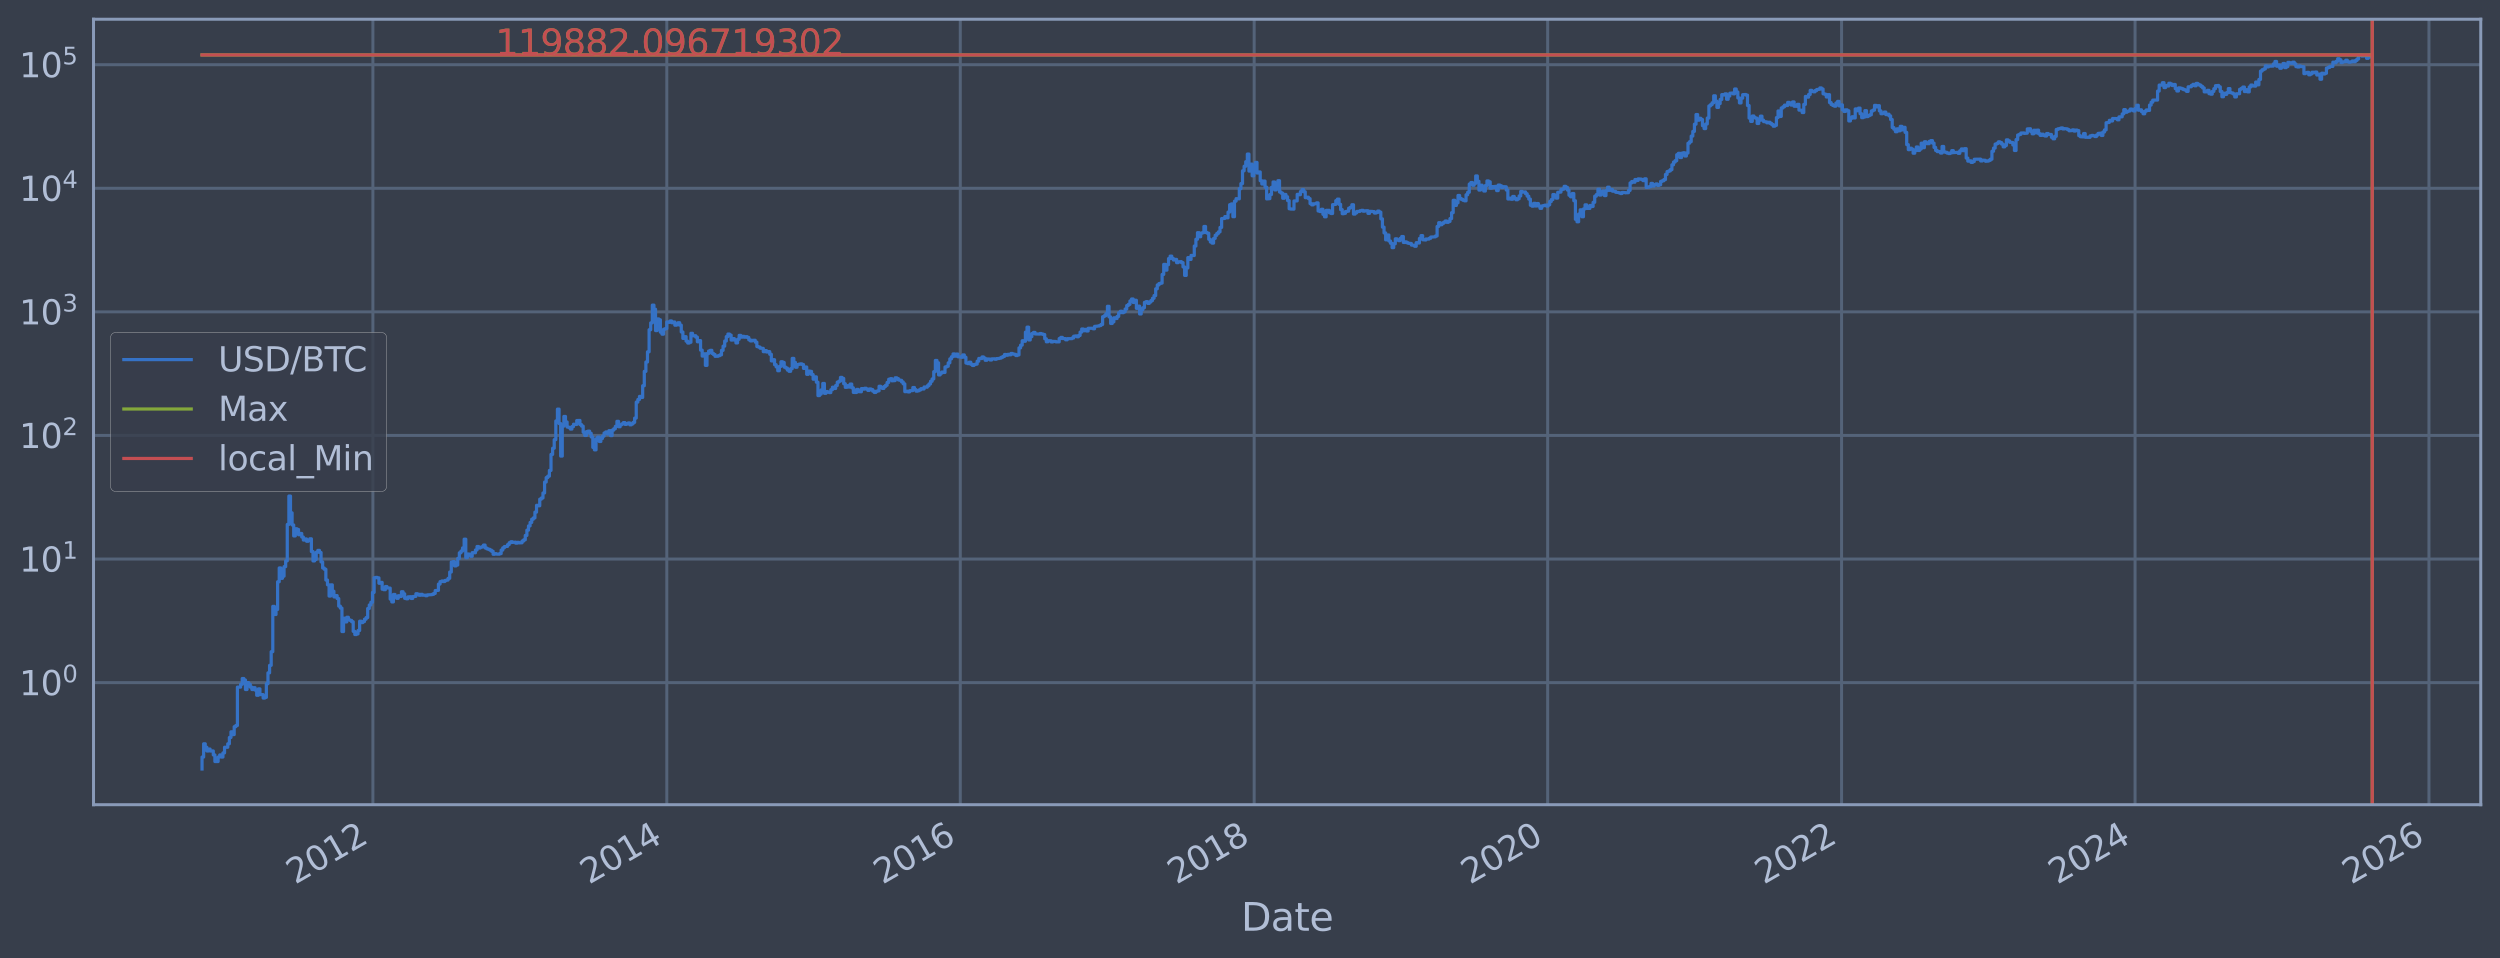 <?xml version="1.0" encoding="utf-8" standalone="no"?>
<!DOCTYPE svg PUBLIC "-//W3C//DTD SVG 1.1//EN"
  "http://www.w3.org/Graphics/SVG/1.1/DTD/svg11.dtd">
<svg xmlns:xlink="http://www.w3.org/1999/xlink" width="934.976pt" height="358.291pt" viewBox="0 0 934.976 358.291" xmlns="http://www.w3.org/2000/svg" version="1.1">
 <defs>
  <style type="text/css">*{stroke-linejoin: round; stroke-linecap: butt}</style>
 </defs>
 <g id="figure_1">
  <g id="patch_1">
   <path d="M 0 358.291 
L 934.976 358.291 
L 934.976 0 
L 0 0 
z
" style="fill: #373e4b"/>
  </g>
  <g id="axes_1">
   <g id="patch_2">
    <path d="M 34.976 300.96 
L 927.776 300.96 
L 927.776 7.2 
L 34.976 7.2 
z
" style="fill: #373e4b"/>
   </g>
   <g id="matplotlib.axis_1">
    <g id="xtick_1">
     <g id="line2d_1">
      <path d="M 139.461 300.96 
L 139.461 7.2 
" clip-path="url(#pbc0b24a979)" style="fill: none; stroke: #546379; stroke-width: 1.12; stroke-linecap: square"/>
     </g>
     <g id="line2d_2"/>
     <g id="text_1">
      <!-- 2012 -->
      <g style="fill: #b1bed6" transform="translate(110.38 330.885) rotate(-30) scale(0.126 -0.126)">
       <defs>
        <path id="DejaVuSans-32" d="M 1228 531 
L 3431 531 
L 3431 0 
L 469 0 
L 469 531 
Q 828 903 1448 1529 
Q 2069 2156 2228 2338 
Q 2531 2678 2651 2914 
Q 2772 3150 2772 3378 
Q 2772 3750 2511 3984 
Q 2250 4219 1831 4219 
Q 1534 4219 1204 4116 
Q 875 4013 500 3803 
L 500 4441 
Q 881 4594 1212 4672 
Q 1544 4750 1819 4750 
Q 2544 4750 2975 4387 
Q 3406 4025 3406 3419 
Q 3406 3131 3298 2873 
Q 3191 2616 2906 2266 
Q 2828 2175 2409 1742 
Q 1991 1309 1228 531 
z
" transform="scale(0.016)"/>
        <path id="DejaVuSans-30" d="M 2034 4250 
Q 1547 4250 1301 3770 
Q 1056 3291 1056 2328 
Q 1056 1369 1301 889 
Q 1547 409 2034 409 
Q 2525 409 2770 889 
Q 3016 1369 3016 2328 
Q 3016 3291 2770 3770 
Q 2525 4250 2034 4250 
z
M 2034 4750 
Q 2819 4750 3233 4129 
Q 3647 3509 3647 2328 
Q 3647 1150 3233 529 
Q 2819 -91 2034 -91 
Q 1250 -91 836 529 
Q 422 1150 422 2328 
Q 422 3509 836 4129 
Q 1250 4750 2034 4750 
z
" transform="scale(0.016)"/>
        <path id="DejaVuSans-31" d="M 794 531 
L 1825 531 
L 1825 4091 
L 703 3866 
L 703 4441 
L 1819 4666 
L 2450 4666 
L 2450 531 
L 3481 531 
L 3481 0 
L 794 0 
L 794 531 
z
" transform="scale(0.016)"/>
       </defs>
       <use xlink:href="#DejaVuSans-32"/>
       <use xlink:href="#DejaVuSans-30" transform="translate(63.623 0)"/>
       <use xlink:href="#DejaVuSans-31" transform="translate(127.246 0)"/>
       <use xlink:href="#DejaVuSans-32" transform="translate(190.869 0)"/>
      </g>
     </g>
    </g>
    <g id="xtick_2">
     <g id="line2d_3">
      <path d="M 249.374 300.96 
L 249.374 7.2 
" clip-path="url(#pbc0b24a979)" style="fill: none; stroke: #546379; stroke-width: 1.12; stroke-linecap: square"/>
     </g>
     <g id="line2d_4"/>
     <g id="text_2">
      <!-- 2014 -->
      <g style="fill: #b1bed6" transform="translate(220.293 330.885) rotate(-30) scale(0.126 -0.126)">
       <defs>
        <path id="DejaVuSans-34" d="M 2419 4116 
L 825 1625 
L 2419 1625 
L 2419 4116 
z
M 2253 4666 
L 3047 4666 
L 3047 1625 
L 3713 1625 
L 3713 1100 
L 3047 1100 
L 3047 0 
L 2419 0 
L 2419 1100 
L 313 1100 
L 313 1709 
L 2253 4666 
z
" transform="scale(0.016)"/>
       </defs>
       <use xlink:href="#DejaVuSans-32"/>
       <use xlink:href="#DejaVuSans-30" transform="translate(63.623 0)"/>
       <use xlink:href="#DejaVuSans-31" transform="translate(127.246 0)"/>
       <use xlink:href="#DejaVuSans-34" transform="translate(190.869 0)"/>
      </g>
     </g>
    </g>
    <g id="xtick_3">
     <g id="line2d_5">
      <path d="M 359.137 300.96 
L 359.137 7.2 
" clip-path="url(#pbc0b24a979)" style="fill: none; stroke: #546379; stroke-width: 1.12; stroke-linecap: square"/>
     </g>
     <g id="line2d_6"/>
     <g id="text_3">
      <!-- 2016 -->
      <g style="fill: #b1bed6" transform="translate(330.056 330.885) rotate(-30) scale(0.126 -0.126)">
       <defs>
        <path id="DejaVuSans-36" d="M 2113 2584 
Q 1688 2584 1439 2293 
Q 1191 2003 1191 1497 
Q 1191 994 1439 701 
Q 1688 409 2113 409 
Q 2538 409 2786 701 
Q 3034 994 3034 1497 
Q 3034 2003 2786 2293 
Q 2538 2584 2113 2584 
z
M 3366 4563 
L 3366 3988 
Q 3128 4100 2886 4159 
Q 2644 4219 2406 4219 
Q 1781 4219 1451 3797 
Q 1122 3375 1075 2522 
Q 1259 2794 1537 2939 
Q 1816 3084 2150 3084 
Q 2853 3084 3261 2657 
Q 3669 2231 3669 1497 
Q 3669 778 3244 343 
Q 2819 -91 2113 -91 
Q 1303 -91 875 529 
Q 447 1150 447 2328 
Q 447 3434 972 4092 
Q 1497 4750 2381 4750 
Q 2619 4750 2861 4703 
Q 3103 4656 3366 4563 
z
" transform="scale(0.016)"/>
       </defs>
       <use xlink:href="#DejaVuSans-32"/>
       <use xlink:href="#DejaVuSans-30" transform="translate(63.623 0)"/>
       <use xlink:href="#DejaVuSans-31" transform="translate(127.246 0)"/>
       <use xlink:href="#DejaVuSans-36" transform="translate(190.869 0)"/>
      </g>
     </g>
    </g>
    <g id="xtick_4">
     <g id="line2d_7">
      <path d="M 469.05 300.96 
L 469.05 7.2 
" clip-path="url(#pbc0b24a979)" style="fill: none; stroke: #546379; stroke-width: 1.12; stroke-linecap: square"/>
     </g>
     <g id="line2d_8"/>
     <g id="text_4">
      <!-- 2018 -->
      <g style="fill: #b1bed6" transform="translate(439.969 330.885) rotate(-30) scale(0.126 -0.126)">
       <defs>
        <path id="DejaVuSans-38" d="M 2034 2216 
Q 1584 2216 1326 1975 
Q 1069 1734 1069 1313 
Q 1069 891 1326 650 
Q 1584 409 2034 409 
Q 2484 409 2743 651 
Q 3003 894 3003 1313 
Q 3003 1734 2745 1975 
Q 2488 2216 2034 2216 
z
M 1403 2484 
Q 997 2584 770 2862 
Q 544 3141 544 3541 
Q 544 4100 942 4425 
Q 1341 4750 2034 4750 
Q 2731 4750 3128 4425 
Q 3525 4100 3525 3541 
Q 3525 3141 3298 2862 
Q 3072 2584 2669 2484 
Q 3125 2378 3379 2068 
Q 3634 1759 3634 1313 
Q 3634 634 3220 271 
Q 2806 -91 2034 -91 
Q 1263 -91 848 271 
Q 434 634 434 1313 
Q 434 1759 690 2068 
Q 947 2378 1403 2484 
z
M 1172 3481 
Q 1172 3119 1398 2916 
Q 1625 2713 2034 2713 
Q 2441 2713 2670 2916 
Q 2900 3119 2900 3481 
Q 2900 3844 2670 4047 
Q 2441 4250 2034 4250 
Q 1625 4250 1398 4047 
Q 1172 3844 1172 3481 
z
" transform="scale(0.016)"/>
       </defs>
       <use xlink:href="#DejaVuSans-32"/>
       <use xlink:href="#DejaVuSans-30" transform="translate(63.623 0)"/>
       <use xlink:href="#DejaVuSans-31" transform="translate(127.246 0)"/>
       <use xlink:href="#DejaVuSans-38" transform="translate(190.869 0)"/>
      </g>
     </g>
    </g>
    <g id="xtick_5">
     <g id="line2d_9">
      <path d="M 578.813 300.96 
L 578.813 7.2 
" clip-path="url(#pbc0b24a979)" style="fill: none; stroke: #546379; stroke-width: 1.12; stroke-linecap: square"/>
     </g>
     <g id="line2d_10"/>
     <g id="text_5">
      <!-- 2020 -->
      <g style="fill: #b1bed6" transform="translate(549.732 330.885) rotate(-30) scale(0.126 -0.126)">
       <use xlink:href="#DejaVuSans-32"/>
       <use xlink:href="#DejaVuSans-30" transform="translate(63.623 0)"/>
       <use xlink:href="#DejaVuSans-32" transform="translate(127.246 0)"/>
       <use xlink:href="#DejaVuSans-30" transform="translate(190.869 0)"/>
      </g>
     </g>
    </g>
    <g id="xtick_6">
     <g id="line2d_11">
      <path d="M 688.726 300.96 
L 688.726 7.2 
" clip-path="url(#pbc0b24a979)" style="fill: none; stroke: #546379; stroke-width: 1.12; stroke-linecap: square"/>
     </g>
     <g id="line2d_12"/>
     <g id="text_6">
      <!-- 2022 -->
      <g style="fill: #b1bed6" transform="translate(659.645 330.885) rotate(-30) scale(0.126 -0.126)">
       <use xlink:href="#DejaVuSans-32"/>
       <use xlink:href="#DejaVuSans-30" transform="translate(63.623 0)"/>
       <use xlink:href="#DejaVuSans-32" transform="translate(127.246 0)"/>
       <use xlink:href="#DejaVuSans-32" transform="translate(190.869 0)"/>
      </g>
     </g>
    </g>
    <g id="xtick_7">
     <g id="line2d_13">
      <path d="M 798.489 300.96 
L 798.489 7.2 
" clip-path="url(#pbc0b24a979)" style="fill: none; stroke: #546379; stroke-width: 1.12; stroke-linecap: square"/>
     </g>
     <g id="line2d_14"/>
     <g id="text_7">
      <!-- 2024 -->
      <g style="fill: #b1bed6" transform="translate(769.408 330.885) rotate(-30) scale(0.126 -0.126)">
       <use xlink:href="#DejaVuSans-32"/>
       <use xlink:href="#DejaVuSans-30" transform="translate(63.623 0)"/>
       <use xlink:href="#DejaVuSans-32" transform="translate(127.246 0)"/>
       <use xlink:href="#DejaVuSans-34" transform="translate(190.869 0)"/>
      </g>
     </g>
    </g>
    <g id="xtick_8">
     <g id="line2d_15">
      <path d="M 908.402 300.96 
L 908.402 7.2 
" clip-path="url(#pbc0b24a979)" style="fill: none; stroke: #546379; stroke-width: 1.12; stroke-linecap: square"/>
     </g>
     <g id="line2d_16"/>
     <g id="text_8">
      <!-- 2026 -->
      <g style="fill: #b1bed6" transform="translate(879.321 330.885) rotate(-30) scale(0.126 -0.126)">
       <use xlink:href="#DejaVuSans-32"/>
       <use xlink:href="#DejaVuSans-30" transform="translate(63.623 0)"/>
       <use xlink:href="#DejaVuSans-32" transform="translate(127.246 0)"/>
       <use xlink:href="#DejaVuSans-36" transform="translate(190.869 0)"/>
      </g>
     </g>
    </g>
    <g id="text_9">
     <!-- Date -->
     <g style="fill: #b1bed6" transform="translate(464.167 348.096) scale(0.144 -0.144)">
      <defs>
       <path id="DejaVuSans-44" d="M 1259 4147 
L 1259 519 
L 2022 519 
Q 2988 519 3436 956 
Q 3884 1394 3884 2338 
Q 3884 3275 3436 3711 
Q 2988 4147 2022 4147 
L 1259 4147 
z
M 628 4666 
L 1925 4666 
Q 3281 4666 3915 4102 
Q 4550 3538 4550 2338 
Q 4550 1131 3912 565 
Q 3275 0 1925 0 
L 628 0 
L 628 4666 
z
" transform="scale(0.016)"/>
       <path id="DejaVuSans-61" d="M 2194 1759 
Q 1497 1759 1228 1600 
Q 959 1441 959 1056 
Q 959 750 1161 570 
Q 1363 391 1709 391 
Q 2188 391 2477 730 
Q 2766 1069 2766 1631 
L 2766 1759 
L 2194 1759 
z
M 3341 1997 
L 3341 0 
L 2766 0 
L 2766 531 
Q 2569 213 2275 61 
Q 1981 -91 1556 -91 
Q 1019 -91 701 211 
Q 384 513 384 1019 
Q 384 1609 779 1909 
Q 1175 2209 1959 2209 
L 2766 2209 
L 2766 2266 
Q 2766 2663 2505 2880 
Q 2244 3097 1772 3097 
Q 1472 3097 1187 3025 
Q 903 2953 641 2809 
L 641 3341 
Q 956 3463 1253 3523 
Q 1550 3584 1831 3584 
Q 2591 3584 2966 3190 
Q 3341 2797 3341 1997 
z
" transform="scale(0.016)"/>
       <path id="DejaVuSans-74" d="M 1172 4494 
L 1172 3500 
L 2356 3500 
L 2356 3053 
L 1172 3053 
L 1172 1153 
Q 1172 725 1289 603 
Q 1406 481 1766 481 
L 2356 481 
L 2356 0 
L 1766 0 
Q 1100 0 847 248 
Q 594 497 594 1153 
L 594 3053 
L 172 3053 
L 172 3500 
L 594 3500 
L 594 4494 
L 1172 4494 
z
" transform="scale(0.016)"/>
       <path id="DejaVuSans-65" d="M 3597 1894 
L 3597 1613 
L 953 1613 
Q 991 1019 1311 708 
Q 1631 397 2203 397 
Q 2534 397 2845 478 
Q 3156 559 3463 722 
L 3463 178 
Q 3153 47 2828 -22 
Q 2503 -91 2169 -91 
Q 1331 -91 842 396 
Q 353 884 353 1716 
Q 353 2575 817 3079 
Q 1281 3584 2069 3584 
Q 2775 3584 3186 3129 
Q 3597 2675 3597 1894 
z
M 3022 2063 
Q 3016 2534 2758 2815 
Q 2500 3097 2075 3097 
Q 1594 3097 1305 2825 
Q 1016 2553 972 2059 
L 3022 2063 
z
" transform="scale(0.016)"/>
      </defs>
      <use xlink:href="#DejaVuSans-44"/>
      <use xlink:href="#DejaVuSans-61" transform="translate(77.002 0)"/>
      <use xlink:href="#DejaVuSans-74" transform="translate(138.281 0)"/>
      <use xlink:href="#DejaVuSans-65" transform="translate(177.49 0)"/>
     </g>
    </g>
   </g>
   <g id="matplotlib.axis_2">
    <g id="ytick_1">
     <g id="line2d_17">
      <path d="M 34.976 255.3 
L 927.776 255.3 
" clip-path="url(#pbc0b24a979)" style="fill: none; stroke: #546379; stroke-width: 1.12; stroke-linecap: square"/>
     </g>
     <g id="line2d_18"/>
     <g id="text_10">
      <!-- $\mathdefault{10^{0}}$ -->
      <g style="fill: #b1bed6" transform="translate(7.2 260.087) scale(0.126 -0.126)">
       <use xlink:href="#DejaVuSans-31" transform="translate(0 0.766)"/>
       <use xlink:href="#DejaVuSans-30" transform="translate(63.623 0.766)"/>
       <use xlink:href="#DejaVuSans-30" transform="translate(128.203 39.047) scale(0.7)"/>
      </g>
     </g>
    </g>
    <g id="ytick_2">
     <g id="line2d_19">
      <path d="M 34.976 209.078 
L 927.776 209.078 
" clip-path="url(#pbc0b24a979)" style="fill: none; stroke: #546379; stroke-width: 1.12; stroke-linecap: square"/>
     </g>
     <g id="line2d_20"/>
     <g id="text_11">
      <!-- $\mathdefault{10^{1}}$ -->
      <g style="fill: #b1bed6" transform="translate(7.2 213.866) scale(0.126 -0.126)">
       <use xlink:href="#DejaVuSans-31" transform="translate(0 0.684)"/>
       <use xlink:href="#DejaVuSans-30" transform="translate(63.623 0.684)"/>
       <use xlink:href="#DejaVuSans-31" transform="translate(128.203 38.966) scale(0.7)"/>
      </g>
     </g>
    </g>
    <g id="ytick_3">
     <g id="line2d_21">
      <path d="M 34.976 162.857 
L 927.776 162.857 
" clip-path="url(#pbc0b24a979)" style="fill: none; stroke: #546379; stroke-width: 1.12; stroke-linecap: square"/>
     </g>
     <g id="line2d_22"/>
     <g id="text_12">
      <!-- $\mathdefault{10^{2}}$ -->
      <g style="fill: #b1bed6" transform="translate(7.2 167.644) scale(0.126 -0.126)">
       <use xlink:href="#DejaVuSans-31" transform="translate(0 0.766)"/>
       <use xlink:href="#DejaVuSans-30" transform="translate(63.623 0.766)"/>
       <use xlink:href="#DejaVuSans-32" transform="translate(128.203 39.047) scale(0.7)"/>
      </g>
     </g>
    </g>
    <g id="ytick_4">
     <g id="line2d_23">
      <path d="M 34.976 116.636 
L 927.776 116.636 
" clip-path="url(#pbc0b24a979)" style="fill: none; stroke: #546379; stroke-width: 1.12; stroke-linecap: square"/>
     </g>
     <g id="line2d_24"/>
     <g id="text_13">
      <!-- $\mathdefault{10^{3}}$ -->
      <g style="fill: #b1bed6" transform="translate(7.2 121.423) scale(0.126 -0.126)">
       <defs>
        <path id="DejaVuSans-33" d="M 2597 2516 
Q 3050 2419 3304 2112 
Q 3559 1806 3559 1356 
Q 3559 666 3084 287 
Q 2609 -91 1734 -91 
Q 1441 -91 1130 -33 
Q 819 25 488 141 
L 488 750 
Q 750 597 1062 519 
Q 1375 441 1716 441 
Q 2309 441 2620 675 
Q 2931 909 2931 1356 
Q 2931 1769 2642 2001 
Q 2353 2234 1838 2234 
L 1294 2234 
L 1294 2753 
L 1863 2753 
Q 2328 2753 2575 2939 
Q 2822 3125 2822 3475 
Q 2822 3834 2567 4026 
Q 2313 4219 1838 4219 
Q 1578 4219 1281 4162 
Q 984 4106 628 3988 
L 628 4550 
Q 988 4650 1302 4700 
Q 1616 4750 1894 4750 
Q 2613 4750 3031 4423 
Q 3450 4097 3450 3541 
Q 3450 3153 3228 2886 
Q 3006 2619 2597 2516 
z
" transform="scale(0.016)"/>
       </defs>
       <use xlink:href="#DejaVuSans-31" transform="translate(0 0.766)"/>
       <use xlink:href="#DejaVuSans-30" transform="translate(63.623 0.766)"/>
       <use xlink:href="#DejaVuSans-33" transform="translate(128.203 39.047) scale(0.7)"/>
      </g>
     </g>
    </g>
    <g id="ytick_5">
     <g id="line2d_25">
      <path d="M 34.976 70.414 
L 927.776 70.414 
" clip-path="url(#pbc0b24a979)" style="fill: none; stroke: #546379; stroke-width: 1.12; stroke-linecap: square"/>
     </g>
     <g id="line2d_26"/>
     <g id="text_14">
      <!-- $\mathdefault{10^{4}}$ -->
      <g style="fill: #b1bed6" transform="translate(7.2 75.201) scale(0.126 -0.126)">
       <use xlink:href="#DejaVuSans-31" transform="translate(0 0.684)"/>
       <use xlink:href="#DejaVuSans-30" transform="translate(63.623 0.684)"/>
       <use xlink:href="#DejaVuSans-34" transform="translate(128.203 38.966) scale(0.7)"/>
      </g>
     </g>
    </g>
    <g id="ytick_6">
     <g id="line2d_27">
      <path d="M 34.976 24.193 
L 927.776 24.193 
" clip-path="url(#pbc0b24a979)" style="fill: none; stroke: #546379; stroke-width: 1.12; stroke-linecap: square"/>
     </g>
     <g id="line2d_28"/>
     <g id="text_15">
      <!-- $\mathdefault{10^{5}}$ -->
      <g style="fill: #b1bed6" transform="translate(7.2 28.98) scale(0.126 -0.126)">
       <defs>
        <path id="DejaVuSans-35" d="M 691 4666 
L 3169 4666 
L 3169 4134 
L 1269 4134 
L 1269 2991 
Q 1406 3038 1543 3061 
Q 1681 3084 1819 3084 
Q 2600 3084 3056 2656 
Q 3513 2228 3513 1497 
Q 3513 744 3044 326 
Q 2575 -91 1722 -91 
Q 1428 -91 1123 -41 
Q 819 9 494 109 
L 494 744 
Q 775 591 1075 516 
Q 1375 441 1709 441 
Q 2250 441 2565 725 
Q 2881 1009 2881 1497 
Q 2881 1984 2565 2268 
Q 2250 2553 1709 2553 
Q 1456 2553 1204 2497 
Q 953 2441 691 2322 
L 691 4666 
z
" transform="scale(0.016)"/>
       </defs>
       <use xlink:href="#DejaVuSans-31" transform="translate(0 0.684)"/>
       <use xlink:href="#DejaVuSans-30" transform="translate(63.623 0.684)"/>
       <use xlink:href="#DejaVuSans-35" transform="translate(128.203 38.966) scale(0.7)"/>
      </g>
     </g>
    </g>
    <g id="ytick_7">
     <g id="line2d_29"/>
    </g>
    <g id="ytick_8">
     <g id="line2d_30"/>
    </g>
    <g id="ytick_9">
     <g id="line2d_31"/>
    </g>
    <g id="ytick_10">
     <g id="line2d_32"/>
    </g>
    <g id="ytick_11">
     <g id="line2d_33"/>
    </g>
    <g id="ytick_12">
     <g id="line2d_34"/>
    </g>
    <g id="ytick_13">
     <g id="line2d_35"/>
    </g>
    <g id="ytick_14">
     <g id="line2d_36"/>
    </g>
    <g id="ytick_15">
     <g id="line2d_37"/>
    </g>
    <g id="ytick_16">
     <g id="line2d_38"/>
    </g>
    <g id="ytick_17">
     <g id="line2d_39"/>
    </g>
    <g id="ytick_18">
     <g id="line2d_40"/>
    </g>
    <g id="ytick_19">
     <g id="line2d_41"/>
    </g>
    <g id="ytick_20">
     <g id="line2d_42"/>
    </g>
    <g id="ytick_21">
     <g id="line2d_43"/>
    </g>
    <g id="ytick_22">
     <g id="line2d_44"/>
    </g>
    <g id="ytick_23">
     <g id="line2d_45"/>
    </g>
    <g id="ytick_24">
     <g id="line2d_46"/>
    </g>
    <g id="ytick_25">
     <g id="line2d_47"/>
    </g>
    <g id="ytick_26">
     <g id="line2d_48"/>
    </g>
    <g id="ytick_27">
     <g id="line2d_49"/>
    </g>
    <g id="ytick_28">
     <g id="line2d_50"/>
    </g>
    <g id="ytick_29">
     <g id="line2d_51"/>
    </g>
    <g id="ytick_30">
     <g id="line2d_52"/>
    </g>
    <g id="ytick_31">
     <g id="line2d_53"/>
    </g>
    <g id="ytick_32">
     <g id="line2d_54"/>
    </g>
    <g id="ytick_33">
     <g id="line2d_55"/>
    </g>
    <g id="ytick_34">
     <g id="line2d_56"/>
    </g>
    <g id="ytick_35">
     <g id="line2d_57"/>
    </g>
    <g id="ytick_36">
     <g id="line2d_58"/>
    </g>
    <g id="ytick_37">
     <g id="line2d_59"/>
    </g>
    <g id="ytick_38">
     <g id="line2d_60"/>
    </g>
    <g id="ytick_39">
     <g id="line2d_61"/>
    </g>
    <g id="ytick_40">
     <g id="line2d_62"/>
    </g>
    <g id="ytick_41">
     <g id="line2d_63"/>
    </g>
    <g id="ytick_42">
     <g id="line2d_64"/>
    </g>
    <g id="ytick_43">
     <g id="line2d_65"/>
    </g>
    <g id="ytick_44">
     <g id="line2d_66"/>
    </g>
    <g id="ytick_45">
     <g id="line2d_67"/>
    </g>
    <g id="ytick_46">
     <g id="line2d_68"/>
    </g>
    <g id="ytick_47">
     <g id="line2d_69"/>
    </g>
    <g id="ytick_48">
     <g id="line2d_70"/>
    </g>
    <g id="ytick_49">
     <g id="line2d_71"/>
    </g>
    <g id="ytick_50">
     <g id="line2d_72"/>
    </g>
    <g id="ytick_51">
     <g id="line2d_73"/>
    </g>
    <g id="ytick_52">
     <g id="line2d_74"/>
    </g>
    <g id="ytick_53">
     <g id="line2d_75"/>
    </g>
    <g id="ytick_54">
     <g id="line2d_76"/>
    </g>
    <g id="ytick_55">
     <g id="line2d_77"/>
    </g>
   </g>
   <g id="line2d_78">
    <path d="M 75.558 287.607 
L 75.558 283.128 
L 76.159 283.128 
L 76.159 278.173 
L 76.761 278.173 
L 76.761 279.468 
L 77.362 279.468 
L 77.362 280.853 
L 77.964 280.853 
L 77.964 280.149 
L 78.565 280.149 
L 78.565 280.853 
L 79.768 280.853 
L 79.768 282.341 
L 80.369 282.341 
L 80.369 284.802 
L 81.572 284.802 
L 81.572 283.128 
L 82.174 283.128 
L 82.174 282.341 
L 82.775 282.341 
L 82.775 283.128 
L 83.377 283.128 
L 83.377 281.583 
L 83.978 281.583 
L 83.978 279.468 
L 85.181 279.468 
L 85.181 278.173 
L 85.782 278.173 
L 85.782 275.808 
L 86.384 275.808 
L 86.384 273.693 
L 86.985 273.693 
L 86.985 274.723 
L 87.587 274.723 
L 87.587 271.78 
L 88.188 271.78 
L 88.188 271.329 
L 88.79 271.329 
L 88.79 256.974 
L 89.992 256.974 
L 89.992 255.911 
L 90.594 255.911 
L 90.594 253.755 
L 91.195 253.755 
L 91.195 254.32 
L 91.797 254.32 
L 91.797 257.866 
L 92.398 257.866 
L 92.398 255.3 
L 93 255.3 
L 93 255.911 
L 93.601 255.911 
L 93.601 256.974 
L 94.202 256.974 
L 94.202 257.866 
L 94.804 257.866 
L 94.804 257.193 
L 95.405 257.193 
L 95.405 258.095 
L 96.007 258.095 
L 96.007 260.032 
L 96.608 260.032 
L 96.608 257.639 
L 97.21 257.639 
L 97.21 259.779 
L 98.413 259.779 
L 98.413 261.075 
L 99.014 261.075 
L 99.014 260.809 
L 99.615 260.809 
L 99.615 255.705 
L 100.217 255.705 
L 100.217 251.64 
L 100.818 251.64 
L 100.818 248.834 
L 101.42 248.834 
L 101.42 243.725 
L 102.021 243.725 
L 102.021 226.781 
L 102.623 226.781 
L 102.623 229.811 
L 103.224 229.811 
L 103.224 227.929 
L 103.826 227.929 
L 103.826 217.572 
L 104.427 217.572 
L 104.427 212.412 
L 105.028 212.412 
L 105.028 216.296 
L 105.63 216.296 
L 105.63 215.479 
L 106.231 215.479 
L 106.231 211.92 
L 106.833 211.92 
L 106.833 209.752 
L 107.434 209.752 
L 107.434 196.141 
L 108.036 196.141 
L 108.036 185.518 
L 108.637 185.518 
L 108.637 191.791 
L 109.238 191.791 
L 109.238 196.332 
L 109.84 196.332 
L 109.84 200.424 
L 110.441 200.424 
L 110.441 197.753 
L 111.043 197.753 
L 111.043 198.018 
L 111.644 198.018 
L 111.644 199.973 
L 112.246 199.973 
L 112.246 199.519 
L 112.847 199.519 
L 112.847 200.846 
L 113.449 200.846 
L 113.449 201.969 
L 114.05 201.969 
L 114.05 201.565 
L 114.651 201.565 
L 114.651 202.425 
L 115.253 202.425 
L 115.253 202.181 
L 115.854 202.181 
L 115.854 201.509 
L 116.456 201.509 
L 116.456 206.273 
L 117.057 206.273 
L 117.057 209.773 
L 117.659 209.773 
L 117.659 209.219 
L 118.26 209.219 
L 118.26 206.519 
L 118.862 206.519 
L 118.862 205.841 
L 119.463 205.841 
L 119.463 206.625 
L 120.064 206.625 
L 120.064 210.15 
L 120.666 210.15 
L 120.666 212.436 
L 121.267 212.436 
L 121.267 212.892 
L 121.869 212.892 
L 121.869 216.939 
L 122.47 216.939 
L 122.47 218.707 
L 123.072 218.707 
L 123.072 222.912 
L 123.673 222.912 
L 123.673 218.739 
L 124.274 218.739 
L 124.274 221.116 
L 124.876 221.116 
L 124.876 223.235 
L 125.477 223.235 
L 125.477 222.753 
L 126.079 222.753 
L 126.079 223.854 
L 126.68 223.854 
L 126.68 226.685 
L 127.282 226.685 
L 127.282 227.422 
L 127.883 227.422 
L 127.883 236.197 
L 128.485 236.197 
L 128.485 231.212 
L 129.086 231.212 
L 129.086 232.588 
L 129.687 232.588 
L 129.687 230.853 
L 130.289 230.853 
L 130.289 231.826 
L 130.89 231.826 
L 130.89 232.014 
L 131.492 232.014 
L 131.492 232.524 
L 132.093 232.524 
L 132.093 236.119 
L 132.695 236.119 
L 132.695 237.312 
L 133.296 237.312 
L 133.296 237.068 
L 133.898 237.068 
L 133.898 235.813 
L 134.499 235.813 
L 134.499 232.331 
L 135.1 232.331 
L 135.1 232.849 
L 135.702 232.849 
L 135.702 232.459 
L 136.303 232.459 
L 136.303 231.578 
L 136.905 231.578 
L 136.905 230.972 
L 137.506 230.972 
L 137.506 227.572 
L 138.108 227.572 
L 138.108 226.255 
L 138.709 226.255 
L 138.709 225.242 
L 139.31 225.242 
L 139.31 221.559 
L 139.912 221.559 
L 139.912 216.067 
L 140.513 216.067 
L 140.513 215.954 
L 141.115 215.954 
L 141.115 216.124 
L 141.716 216.124 
L 141.716 218.131 
L 142.318 218.131 
L 142.318 217.819 
L 142.919 217.819 
L 142.919 220.362 
L 143.521 220.362 
L 143.521 220.539 
L 144.122 220.539 
L 144.122 219.366 
L 144.723 219.366 
L 144.723 219.875 
L 145.926 219.944 
L 145.926 224.064 
L 146.528 224.064 
L 146.528 225.107 
L 147.129 225.107 
L 147.129 222.321 
L 147.731 222.321 
L 147.731 223.073 
L 148.332 223.073 
L 148.332 223.77 
L 148.934 223.77 
L 148.934 222.793 
L 149.535 222.793 
L 149.535 223.073 
L 150.136 223.073 
L 150.136 221.299 
L 150.738 221.299 
L 150.738 222.09 
L 151.339 222.09 
L 151.339 223.77 
L 151.941 223.77 
L 151.941 223.938 
L 152.542 223.938 
L 152.542 223.235 
L 153.745 223.154 
L 153.745 223.812 
L 154.346 223.812 
L 154.346 223.113 
L 155.549 223.033 
L 155.549 222.051 
L 156.151 222.051 
L 156.151 222.244 
L 156.752 222.244 
L 156.752 222.634 
L 157.354 222.634 
L 157.354 222.283 
L 157.955 222.283 
L 157.955 222.595 
L 159.158 222.595 
L 159.158 222.793 
L 159.759 222.793 
L 159.759 222.477 
L 161.564 222.399 
L 161.564 222.283 
L 162.165 222.283 
L 162.165 221.937 
L 162.767 221.937 
L 162.767 220.861 
L 163.97 220.789 
L 163.97 218.449 
L 164.571 218.449 
L 164.571 217.541 
L 165.172 217.541 
L 165.172 217.298 
L 165.774 217.298 
L 165.774 217.48 
L 166.375 217.48 
L 166.375 217.088 
L 166.977 217.088 
L 166.977 216.939 
L 167.578 216.939 
L 167.578 216.296 
L 168.18 216.296 
L 168.18 213.938 
L 168.781 213.938 
L 168.781 210.172 
L 169.383 210.172 
L 169.383 210.045 
L 169.984 210.045 
L 169.984 211.645 
L 170.585 211.645 
L 170.585 211.305 
L 171.187 211.305 
L 171.187 208.839 
L 171.788 208.839 
L 171.788 206.75 
L 172.39 206.75 
L 172.39 206.099 
L 172.991 206.099 
L 172.991 204.923 
L 173.593 204.923 
L 173.593 201.648 
L 174.194 201.648 
L 174.194 208.563 
L 174.795 208.563 
L 174.795 207.184 
L 175.397 207.184 
L 175.397 207.33 
L 175.998 207.33 
L 175.998 208.061 
L 176.6 208.061 
L 176.6 206.678 
L 177.803 206.732 
L 177.803 205.688 
L 178.404 205.688 
L 178.404 204.391 
L 179.006 204.391 
L 179.006 204.956 
L 179.607 204.956 
L 179.607 204.664 
L 180.208 204.664 
L 180.208 204.471 
L 180.81 204.471 
L 180.81 203.858 
L 181.411 203.858 
L 181.411 204.923 
L 182.013 204.923 
L 182.013 205.252 
L 182.614 205.252 
L 182.614 205.452 
L 183.216 205.452 
L 183.216 205.756 
L 183.817 205.756 
L 183.817 206.168 
L 184.419 206.168 
L 184.419 207.293 
L 185.02 207.293 
L 185.02 207.056 
L 185.621 207.056 
L 185.621 207.22 
L 186.824 207.257 
L 186.824 207.038 
L 187.426 207.038 
L 187.426 205.722 
L 188.027 205.722 
L 188.027 204.89 
L 188.629 204.89 
L 188.629 204.407 
L 189.831 204.344 
L 189.831 203.673 
L 190.433 203.673 
L 190.433 202.98 
L 191.034 202.98 
L 191.034 202.613 
L 191.636 202.613 
L 191.636 202.862 
L 192.839 202.759 
L 192.839 203.129 
L 193.44 203.129 
L 193.44 202.832 
L 194.042 202.832 
L 194.042 203.025 
L 195.244 202.995 
L 195.244 202.339 
L 195.846 202.339 
L 195.846 201.885 
L 196.447 201.885 
L 196.447 200.242 
L 197.049 200.242 
L 197.049 198.274 
L 197.65 198.274 
L 197.65 196.686 
L 198.252 196.686 
L 198.252 195.386 
L 198.853 195.386 
L 198.853 194.185 
L 199.455 194.185 
L 199.455 193.685 
L 200.056 193.685 
L 200.056 191.53 
L 200.657 191.53 
L 200.657 188.992 
L 201.259 188.992 
L 201.259 189.155 
L 201.86 189.155 
L 201.86 186.68 
L 202.462 186.68 
L 202.462 186.238 
L 203.063 186.238 
L 203.063 184.366 
L 203.665 184.366 
L 203.665 180.271 
L 204.266 180.271 
L 204.266 178.62 
L 204.867 178.62 
L 204.867 178.073 
L 205.469 178.073 
L 205.469 175.938 
L 206.07 175.938 
L 206.07 169.945 
L 206.672 169.945 
L 206.672 167.642 
L 207.273 167.642 
L 207.273 164.422 
L 207.875 164.422 
L 207.875 157.437 
L 208.476 157.437 
L 208.476 153.013 
L 209.078 153.013 
L 209.078 158.394 
L 209.679 158.394 
L 209.679 170.569 
L 210.28 170.569 
L 210.28 159.379 
L 210.882 159.379 
L 210.882 155.748 
L 211.483 155.748 
L 211.483 157.823 
L 212.085 157.823 
L 212.085 159.705 
L 212.686 159.705 
L 212.686 159.881 
L 213.288 159.881 
L 213.288 160.459 
L 213.889 160.459 
L 213.889 159.536 
L 214.491 159.536 
L 214.491 158.649 
L 215.693 158.751 
L 215.693 157.286 
L 216.896 157.238 
L 216.896 158.796 
L 217.498 158.796 
L 217.498 159.37 
L 218.099 159.37 
L 218.099 161.668 
L 218.701 161.668 
L 218.701 162.861 
L 219.302 162.861 
L 219.302 161.426 
L 219.903 161.426 
L 219.903 161.247 
L 220.505 161.247 
L 220.505 162.07 
L 221.106 162.07 
L 221.106 163.417 
L 221.708 163.417 
L 221.708 167.326 
L 222.309 167.326 
L 222.309 168.237 
L 222.911 168.237 
L 222.911 164.101 
L 223.512 164.101 
L 223.512 163.458 
L 224.114 163.458 
L 224.114 165.109 
L 224.715 165.109 
L 224.715 163.991 
L 225.316 163.991 
L 225.316 163.12 
L 225.918 163.12 
L 225.918 161.95 
L 226.519 161.95 
L 226.519 161.552 
L 227.121 161.552 
L 227.121 162.303 
L 227.722 162.303 
L 227.722 161.063 
L 228.324 161.063 
L 228.324 162.915 
L 228.925 162.915 
L 228.925 160.866 
L 229.527 160.866 
L 229.527 160.354 
L 230.128 160.354 
L 230.128 159.45 
L 230.729 159.45 
L 230.729 157.577 
L 231.331 157.577 
L 231.331 159.601 
L 231.932 159.601 
L 231.932 158.862 
L 232.534 158.862 
L 232.534 158.531 
L 233.135 158.531 
L 233.135 158.04 
L 233.737 158.04 
L 233.737 158.713 
L 234.338 158.713 
L 234.338 158.434 
L 234.939 158.434 
L 234.939 158.178 
L 235.541 158.178 
L 235.541 158.875 
L 236.142 158.875 
L 236.142 158.52 
L 236.744 158.52 
L 236.744 157.966 
L 237.345 157.966 
L 237.345 156.364 
L 237.947 156.364 
L 237.947 150.387 
L 238.548 150.387 
L 238.548 149.417 
L 239.15 149.417 
L 239.15 148.262 
L 239.751 148.262 
L 239.751 148.644 
L 240.352 148.644 
L 240.352 144.257 
L 240.954 144.257 
L 240.954 138.891 
L 241.555 138.891 
L 241.555 135.383 
L 242.157 135.383 
L 242.157 131.579 
L 242.758 131.579 
L 242.758 123.32 
L 243.36 123.32 
L 243.36 120.753 
L 243.961 120.753 
L 243.961 114.112 
L 244.563 114.112 
L 244.563 115.652 
L 245.164 115.652 
L 245.164 123.627 
L 245.765 123.627 
L 245.765 119.273 
L 246.367 119.273 
L 246.367 119.594 
L 246.968 119.594 
L 246.968 124.222 
L 247.57 124.222 
L 247.57 124.977 
L 248.171 124.977 
L 248.171 123.119 
L 248.773 123.119 
L 248.773 122.898 
L 249.374 122.898 
L 249.374 120.406 
L 249.975 120.406 
L 249.975 120.539 
L 250.577 120.539 
L 250.577 120.039 
L 251.178 120.039 
L 251.178 120.689 
L 251.78 120.689 
L 251.78 120.429 
L 252.381 120.429 
L 252.381 121.623 
L 252.983 121.623 
L 252.983 121.48 
L 253.584 121.48 
L 253.584 120.691 
L 254.186 120.691 
L 254.186 121.597 
L 254.787 121.597 
L 254.787 124.161 
L 255.388 124.161 
L 255.388 126.558 
L 255.99 126.558 
L 255.99 125.912 
L 256.591 125.912 
L 256.591 127.588 
L 257.193 127.588 
L 257.193 128.292 
L 257.794 128.292 
L 257.794 128.008 
L 258.396 128.008 
L 258.396 124.654 
L 258.997 124.654 
L 258.997 125.597 
L 260.2 125.563 
L 260.2 126.08 
L 260.801 126.08 
L 260.801 127.818 
L 261.403 127.818 
L 261.403 127.371 
L 262.004 127.371 
L 262.004 130.955 
L 262.606 130.955 
L 262.606 133.156 
L 263.207 133.156 
L 263.207 132.311 
L 263.809 132.311 
L 263.809 136.648 
L 264.41 136.648 
L 264.41 132.239 
L 265.012 132.239 
L 265.012 131.281 
L 265.613 131.281 
L 265.613 131.016 
L 266.214 131.016 
L 266.214 132.159 
L 266.816 132.159 
L 266.816 132.574 
L 267.417 132.574 
L 267.417 133.265 
L 268.62 133.225 
L 268.62 133.004 
L 269.222 133.004 
L 269.222 132.704 
L 269.823 132.704 
L 269.823 131.032 
L 270.424 131.032 
L 270.424 129.459 
L 271.026 129.459 
L 271.026 127.536 
L 271.627 127.536 
L 271.627 125.888 
L 272.229 125.888 
L 272.229 124.932 
L 272.83 124.932 
L 272.83 125.32 
L 273.432 125.32 
L 273.432 127.175 
L 274.033 127.175 
L 274.033 126.624 
L 274.635 126.624 
L 274.635 127.195 
L 275.236 127.195 
L 275.236 128.248 
L 275.837 128.248 
L 275.837 126.89 
L 276.439 126.89 
L 276.439 125.427 
L 277.04 125.427 
L 277.04 126.091 
L 277.642 126.091 
L 277.642 125.783 
L 278.243 125.783 
L 278.243 126.1 
L 278.845 126.1 
L 278.845 125.91 
L 279.446 125.91 
L 279.446 126.218 
L 280.048 126.218 
L 280.048 127.102 
L 280.649 127.102 
L 280.649 127.5 
L 281.25 127.5 
L 281.25 127.278 
L 282.453 127.262 
L 282.453 127.954 
L 283.055 127.954 
L 283.055 129.613 
L 283.656 129.613 
L 283.656 129.808 
L 284.258 129.808 
L 284.258 130.23 
L 285.46 130.286 
L 285.46 131.522 
L 286.062 131.522 
L 286.062 131.124 
L 286.663 131.124 
L 286.663 131.649 
L 287.265 131.649 
L 287.265 131.498 
L 287.866 131.498 
L 287.866 132.491 
L 288.468 132.491 
L 288.468 134.971 
L 289.069 134.971 
L 289.069 134.524 
L 289.671 134.524 
L 289.671 136.385 
L 290.272 136.385 
L 290.272 137.205 
L 290.873 137.205 
L 290.873 138.645 
L 291.475 138.645 
L 291.475 137.036 
L 292.076 137.036 
L 292.076 135.29 
L 292.678 135.29 
L 292.678 135.566 
L 293.279 135.566 
L 293.279 137.301 
L 293.881 137.301 
L 293.881 137.658 
L 294.482 137.658 
L 294.482 138.422 
L 295.084 138.422 
L 295.084 138.877 
L 295.685 138.877 
L 295.685 137.886 
L 296.286 137.886 
L 296.286 134.041 
L 296.888 134.041 
L 296.888 135.544 
L 297.489 135.544 
L 297.489 137.342 
L 298.091 137.342 
L 298.091 136.347 
L 298.692 136.347 
L 298.692 136.219 
L 299.294 136.219 
L 299.294 136.079 
L 299.895 136.079 
L 299.895 136.322 
L 300.496 136.322 
L 300.496 137.779 
L 301.098 137.779 
L 301.098 137.267 
L 301.699 137.267 
L 301.699 140 
L 302.301 140 
L 302.301 138.771 
L 302.902 138.771 
L 302.902 138.894 
L 303.504 138.894 
L 303.504 140.081 
L 304.105 140.081 
L 304.105 141.827 
L 304.707 141.827 
L 304.707 140.939 
L 305.308 140.939 
L 305.308 142.943 
L 305.909 142.943 
L 305.909 147.944 
L 306.511 147.944 
L 306.511 147.397 
L 307.112 147.397 
L 307.112 145.816 
L 307.714 145.816 
L 307.714 143.406 
L 308.315 143.406 
L 308.315 147.098 
L 308.917 147.098 
L 308.917 146.427 
L 309.518 146.427 
L 309.518 146.674 
L 310.12 146.674 
L 310.12 146.818 
L 310.721 146.818 
L 310.721 145.749 
L 311.322 145.749 
L 311.322 144.805 
L 311.924 144.805 
L 311.924 145.288 
L 312.525 145.288 
L 312.525 144.185 
L 313.127 144.185 
L 313.127 142.914 
L 313.728 142.914 
L 313.728 142.551 
L 314.33 142.551 
L 314.33 141.148 
L 314.931 141.148 
L 314.931 141.534 
L 315.532 141.534 
L 315.532 143.515 
L 316.134 143.515 
L 316.134 144.869 
L 316.735 144.869 
L 316.735 144.227 
L 317.337 144.227 
L 317.337 144.748 
L 317.938 144.748 
L 317.938 143.636 
L 318.54 143.636 
L 318.54 145.034 
L 319.141 145.034 
L 319.141 146.757 
L 320.344 146.79 
L 320.344 145.633 
L 320.945 145.633 
L 320.945 146.464 
L 322.148 146.523 
L 322.148 145.328 
L 322.75 145.328 
L 322.75 145.522 
L 323.351 145.522 
L 323.351 145.204 
L 323.953 145.204 
L 323.953 145.504 
L 324.554 145.504 
L 324.554 146.016 
L 325.156 146.016 
L 325.156 145.471 
L 325.757 145.471 
L 325.757 145.679 
L 326.358 145.679 
L 326.358 146.283 
L 326.96 146.283 
L 326.96 146.769 
L 327.561 146.769 
L 327.561 146.343 
L 328.163 146.343 
L 328.163 146.172 
L 328.764 146.172 
L 328.764 144.465 
L 329.366 144.465 
L 329.366 144.89 
L 329.967 144.89 
L 329.967 145.266 
L 330.568 145.266 
L 330.568 144.579 
L 331.17 144.579 
L 331.17 144.091 
L 331.771 144.091 
L 331.771 143.028 
L 332.373 143.028 
L 332.373 141.839 
L 332.974 141.839 
L 332.974 141.629 
L 333.576 141.629 
L 333.576 142.424 
L 334.779 142.335 
L 334.779 141.29 
L 335.38 141.29 
L 335.38 141.592 
L 335.981 141.592 
L 335.981 142.109 
L 336.583 142.109 
L 336.583 142.238 
L 337.184 142.238 
L 337.184 142.846 
L 337.786 142.846 
L 337.786 143.566 
L 338.387 143.566 
L 338.387 146.468 
L 338.989 146.468 
L 338.989 146.301 
L 339.59 146.301 
L 339.59 146.569 
L 340.192 146.569 
L 340.192 146.116 
L 341.394 146.074 
L 341.394 144.934 
L 341.996 144.934 
L 341.996 145.729 
L 342.597 145.729 
L 342.597 146.284 
L 343.199 146.284 
L 343.199 146.124 
L 343.8 146.124 
L 343.8 145.791 
L 344.402 145.791 
L 344.402 145.355 
L 345.003 145.355 
L 345.003 145.471 
L 345.605 145.471 
L 345.605 144.722 
L 346.807 144.81 
L 346.807 144.266 
L 347.409 144.266 
L 347.409 143.596 
L 348.01 143.596 
L 348.01 142.598 
L 348.612 142.598 
L 348.612 141.715 
L 349.213 141.715 
L 349.213 139.002 
L 349.815 139.002 
L 349.815 134.804 
L 350.416 134.804 
L 350.416 135.691 
L 351.017 135.691 
L 351.017 140.212 
L 351.619 140.212 
L 351.619 139.573 
L 352.22 139.573 
L 352.22 139.142 
L 352.822 139.142 
L 352.822 139.291 
L 353.423 139.291 
L 353.423 137.256 
L 354.025 137.256 
L 354.025 137.001 
L 354.626 137.001 
L 354.626 135.695 
L 355.228 135.695 
L 355.228 134.218 
L 355.829 134.218 
L 355.829 133.42 
L 356.43 133.42 
L 356.43 132.373 
L 357.032 132.373 
L 357.032 133.191 
L 357.633 133.191 
L 357.633 132.421 
L 358.235 132.421 
L 358.235 133.427 
L 359.438 133.449 
L 359.438 133.612 
L 360.039 133.612 
L 360.039 132.735 
L 360.641 132.735 
L 360.641 133.598 
L 361.242 133.598 
L 361.242 135.771 
L 361.843 135.771 
L 361.843 135.98 
L 362.445 135.98 
L 362.445 135.452 
L 363.046 135.452 
L 363.046 136.239 
L 363.648 136.239 
L 363.648 136.678 
L 364.249 136.678 
L 364.249 136.325 
L 364.851 136.325 
L 364.851 136.164 
L 365.452 136.164 
L 365.452 135.069 
L 366.053 135.069 
L 366.053 134.051 
L 367.256 134.086 
L 367.256 133.503 
L 367.858 133.503 
L 367.858 133.93 
L 368.459 133.93 
L 368.459 134.745 
L 369.061 134.745 
L 369.061 134.242 
L 370.264 134.291 
L 370.264 134.633 
L 370.865 134.633 
L 370.865 134.223 
L 372.068 134.195 
L 372.068 134.351 
L 372.669 134.351 
L 372.669 134.121 
L 373.872 134.052 
L 373.872 133.924 
L 374.474 133.924 
L 374.474 133.603 
L 375.075 133.603 
L 375.075 133.301 
L 375.677 133.301 
L 375.677 132.579 
L 376.278 132.579 
L 376.278 132.876 
L 376.879 132.876 
L 376.879 132.531 
L 377.481 132.531 
L 377.481 132.693 
L 378.082 132.693 
L 378.082 132.195 
L 378.684 132.195 
L 378.684 132.407 
L 379.285 132.407 
L 379.285 132.528 
L 379.887 132.528 
L 379.887 132.97 
L 380.488 132.97 
L 380.488 132.723 
L 381.089 132.723 
L 381.089 130.101 
L 381.691 130.101 
L 381.691 129.079 
L 382.292 129.079 
L 382.292 127.442 
L 382.894 127.442 
L 382.894 127.641 
L 383.495 127.641 
L 383.495 124.225 
L 384.097 124.225 
L 384.097 122.358 
L 384.698 122.358 
L 384.698 127.132 
L 385.3 127.132 
L 385.3 125.904 
L 385.901 125.904 
L 385.901 124.736 
L 386.502 124.736 
L 386.502 124.319 
L 387.104 124.319 
L 387.104 124.886 
L 388.908 124.937 
L 388.908 124.75 
L 389.51 124.75 
L 389.51 124.932 
L 390.111 124.932 
L 390.111 125.113 
L 390.713 125.113 
L 390.713 126.705 
L 391.314 126.705 
L 391.314 127.824 
L 391.915 127.824 
L 391.915 127.399 
L 393.118 127.455 
L 393.118 127.887 
L 393.72 127.887 
L 393.72 127.666 
L 394.923 127.718 
L 394.923 127.867 
L 396.125 127.849 
L 396.125 126.619 
L 396.727 126.619 
L 396.727 126.178 
L 397.328 126.178 
L 397.328 126.591 
L 398.531 126.647 
L 398.531 127.089 
L 399.133 127.089 
L 399.133 126.664 
L 400.937 126.651 
L 400.937 126.412 
L 401.538 126.412 
L 401.538 125.747 
L 402.14 125.747 
L 402.14 125.627 
L 402.741 125.627 
L 402.741 125.946 
L 403.343 125.946 
L 403.343 125.471 
L 403.944 125.471 
L 403.944 124.204 
L 404.546 124.204 
L 404.546 123.047 
L 405.147 123.047 
L 405.147 123.696 
L 405.749 123.696 
L 405.749 123.188 
L 406.35 123.188 
L 406.35 123.785 
L 406.951 123.785 
L 406.951 122.766 
L 408.756 122.76 
L 408.756 122.953 
L 409.357 122.953 
L 409.357 122.066 
L 410.56 121.974 
L 410.56 121.929 
L 411.161 121.929 
L 411.161 121.73 
L 411.763 121.73 
L 411.763 121.341 
L 412.364 121.341 
L 412.364 118.442 
L 412.966 118.442 
L 412.966 118.085 
L 413.567 118.085 
L 413.567 117.354 
L 414.169 117.354 
L 414.169 114.556 
L 414.77 114.556 
L 414.77 118.518 
L 415.372 118.518 
L 415.372 120.977 
L 415.973 120.977 
L 415.973 120.362 
L 416.574 120.362 
L 416.574 118.848 
L 417.176 118.848 
L 417.176 119.12 
L 417.777 119.12 
L 417.777 118.34 
L 418.379 118.34 
L 418.379 116.971 
L 418.98 116.971 
L 418.98 116.414 
L 419.582 116.414 
L 419.582 116.932 
L 420.183 116.932 
L 420.183 116.612 
L 420.785 116.612 
L 420.785 115.569 
L 421.386 115.569 
L 421.386 114.271 
L 421.987 114.271 
L 421.987 113.824 
L 422.589 113.824 
L 422.589 112.562 
L 423.19 112.562 
L 423.19 111.821 
L 423.792 111.821 
L 423.792 113.109 
L 424.393 113.109 
L 424.393 112.306 
L 424.995 112.306 
L 424.995 115.309 
L 425.596 115.309 
L 425.596 114.487 
L 426.197 114.487 
L 426.197 117.417 
L 426.799 117.417 
L 426.799 115.853 
L 427.4 115.853 
L 427.4 115.091 
L 428.002 115.091 
L 428.002 113.081 
L 428.603 113.081 
L 428.603 112.809 
L 429.205 112.809 
L 429.205 113.478 
L 429.806 113.478 
L 429.806 112.956 
L 430.408 112.956 
L 430.408 112.427 
L 431.009 112.427 
L 431.009 111.555 
L 431.61 111.555 
L 431.61 110.54 
L 432.212 110.54 
L 432.212 108.004 
L 432.813 108.004 
L 432.813 106.57 
L 433.415 106.57 
L 433.415 106.068 
L 434.016 106.068 
L 434.016 105.878 
L 434.618 105.878 
L 434.618 102.633 
L 435.219 102.633 
L 435.219 98.883 
L 435.821 98.883 
L 435.821 101.016 
L 436.422 101.016 
L 436.422 98.979 
L 437.023 98.979 
L 437.023 96.704 
L 437.625 96.704 
L 437.625 95.788 
L 438.226 95.788 
L 438.226 96.653 
L 438.828 96.653 
L 438.828 97.227 
L 439.429 97.227 
L 439.429 97.007 
L 440.031 97.007 
L 440.031 98.226 
L 440.632 98.226 
L 440.632 97.91 
L 441.835 97.845 
L 441.835 98.219 
L 442.436 98.219 
L 442.436 99.821 
L 443.038 99.821 
L 443.038 103.002 
L 443.639 103.002 
L 443.639 100.222 
L 444.241 100.222 
L 444.241 96.341 
L 444.842 96.341 
L 444.842 97.023 
L 445.444 97.023 
L 445.444 95.521 
L 446.646 95.566 
L 446.646 92.018 
L 447.248 92.018 
L 447.248 89.479 
L 447.849 89.479 
L 447.849 87.005 
L 448.451 87.005 
L 448.451 88.535 
L 449.052 88.535 
L 449.052 87.208 
L 449.654 87.208 
L 449.654 87.001 
L 450.255 87.001 
L 450.255 84.699 
L 450.857 84.699 
L 450.857 86.963 
L 451.458 86.963 
L 451.458 87.212 
L 452.059 87.212 
L 452.059 89.496 
L 452.661 89.496 
L 452.661 90.489 
L 453.262 90.489 
L 453.262 90.917 
L 453.864 90.917 
L 453.864 89.152 
L 454.465 89.152 
L 454.465 88 
L 455.067 88 
L 455.067 87.317 
L 455.668 87.317 
L 455.668 86.715 
L 456.27 86.715 
L 456.27 85.055 
L 456.871 85.055 
L 456.871 81.727 
L 458.074 81.708 
L 458.074 81.004 
L 458.675 81.004 
L 458.675 81.453 
L 459.277 81.453 
L 459.277 79.323 
L 459.878 79.323 
L 459.878 76.551 
L 460.48 76.551 
L 460.48 76.274 
L 461.081 76.274 
L 461.081 81.04 
L 461.682 81.04 
L 461.682 75.226 
L 462.284 75.226 
L 462.284 74.293 
L 463.487 74.367 
L 463.487 70.578 
L 464.088 70.578 
L 464.088 68.661 
L 464.69 68.661 
L 464.69 63.885 
L 465.291 63.885 
L 465.291 62.183 
L 465.893 62.183 
L 465.893 60.474 
L 466.494 60.474 
L 466.494 57.623 
L 467.095 57.623 
L 467.095 63.983 
L 467.697 63.983 
L 467.697 61.388 
L 468.298 61.388 
L 468.298 65.755 
L 468.9 65.755 
L 468.9 62.223 
L 469.501 62.223 
L 469.501 60.739 
L 470.103 60.739 
L 470.103 64.711 
L 470.704 64.711 
L 470.704 64.31 
L 471.306 64.31 
L 471.306 67.597 
L 471.907 67.597 
L 471.907 68.811 
L 472.508 68.811 
L 472.508 67.729 
L 473.11 67.729 
L 473.11 70.009 
L 473.711 70.009 
L 473.711 74.393 
L 474.914 74.288 
L 474.914 72.763 
L 475.516 72.763 
L 475.516 70.059 
L 476.117 70.059 
L 476.117 68.057 
L 476.718 68.057 
L 476.718 71.026 
L 477.32 71.026 
L 477.32 69.758 
L 477.921 69.758 
L 477.921 67.579 
L 478.523 67.579 
L 478.523 71.818 
L 479.124 71.818 
L 479.124 72.241 
L 479.726 72.241 
L 479.726 74.16 
L 480.327 74.16 
L 480.327 72.731 
L 480.929 72.731 
L 480.929 73.597 
L 481.53 73.597 
L 481.53 75.018 
L 482.131 75.018 
L 482.131 78.075 
L 482.733 78.075 
L 482.733 78.195 
L 483.936 78.202 
L 483.936 75.158 
L 485.139 75.128 
L 485.139 72.685 
L 485.74 72.685 
L 485.74 72.821 
L 486.342 72.821 
L 486.342 71.66 
L 486.943 71.66 
L 486.943 70.916 
L 487.544 70.916 
L 487.544 71.722 
L 488.146 71.722 
L 488.146 73.922 
L 488.747 73.922 
L 488.747 73.745 
L 489.349 73.745 
L 489.349 74.295 
L 489.95 74.295 
L 489.95 76.157 
L 490.552 76.157 
L 490.552 76.61 
L 491.153 76.61 
L 491.153 76.217 
L 492.356 76.201 
L 492.356 75.882 
L 492.957 75.882 
L 492.957 78.899 
L 493.559 78.899 
L 493.559 79.097 
L 494.16 79.097 
L 494.16 78.272 
L 494.762 78.272 
L 494.762 80.15 
L 495.363 80.15 
L 495.363 81.08 
L 495.965 81.08 
L 495.965 78.675 
L 497.167 78.668 
L 497.167 79.596 
L 497.769 79.596 
L 497.769 79.853 
L 498.37 79.853 
L 498.37 76.537 
L 499.573 76.441 
L 499.573 75.045 
L 500.175 75.045 
L 500.175 74.468 
L 500.776 74.468 
L 500.776 76.419 
L 501.378 76.419 
L 501.378 78.399 
L 501.979 78.399 
L 501.979 79.92 
L 502.58 79.92 
L 502.58 79.783 
L 503.182 79.783 
L 503.182 79.103 
L 503.783 79.103 
L 503.783 78.982 
L 504.385 78.982 
L 504.385 77.859 
L 504.986 77.859 
L 504.986 77.52 
L 505.588 77.52 
L 505.588 76.57 
L 506.189 76.57 
L 506.189 80.062 
L 506.79 80.062 
L 506.79 79.606 
L 507.392 79.606 
L 507.392 79.07 
L 508.595 79.074 
L 508.595 78.806 
L 509.196 78.806 
L 509.196 78.668 
L 509.798 78.668 
L 509.798 78.996 
L 510.399 78.996 
L 510.399 78.836 
L 511.602 78.813 
L 511.602 79.8 
L 512.203 79.8 
L 512.203 79.032 
L 513.406 79.081 
L 513.406 79.148 
L 514.008 79.148 
L 514.008 79.684 
L 514.609 79.684 
L 514.609 79.495 
L 515.211 79.495 
L 515.211 78.948 
L 515.812 78.948 
L 515.812 79.346 
L 516.414 79.346 
L 516.414 81.844 
L 517.015 81.844 
L 517.015 84.945 
L 517.616 84.945 
L 517.616 87.11 
L 518.218 87.11 
L 518.218 89.688 
L 518.819 89.688 
L 518.819 87.885 
L 519.421 87.885 
L 519.421 90.13 
L 520.022 90.13 
L 520.022 90.987 
L 520.624 90.987 
L 520.624 92.62 
L 521.225 92.62 
L 521.225 91.166 
L 521.827 91.166 
L 521.827 89.317 
L 522.428 89.317 
L 522.428 89.724 
L 523.029 89.724 
L 523.029 89.994 
L 523.631 89.994 
L 523.631 89.155 
L 524.232 89.155 
L 524.232 88.451 
L 524.834 88.451 
L 524.834 90.666 
L 525.435 90.666 
L 525.435 90.468 
L 526.037 90.468 
L 526.037 90.78 
L 526.638 90.78 
L 526.638 90.993 
L 527.841 91.055 
L 527.841 91.661 
L 529.044 91.742 
L 529.044 92.101 
L 529.645 92.101 
L 529.645 90.759 
L 530.247 90.759 
L 530.247 90.877 
L 530.848 90.877 
L 530.848 89.18 
L 531.45 89.18 
L 531.45 88.119 
L 532.051 88.119 
L 532.051 89.662 
L 533.254 89.76 
L 533.254 89.384 
L 534.457 89.413 
L 534.457 89.129 
L 535.058 89.129 
L 535.058 88.662 
L 536.863 88.566 
L 536.863 88.243 
L 537.464 88.243 
L 537.464 84.688 
L 538.065 84.688 
L 538.065 83.277 
L 538.667 83.277 
L 538.667 84.038 
L 539.268 84.038 
L 539.268 83.554 
L 539.87 83.554 
L 539.87 83.124 
L 540.471 83.124 
L 540.471 82.657 
L 541.073 82.657 
L 541.073 83.154 
L 541.674 83.154 
L 541.674 82.82 
L 542.275 82.82 
L 542.275 81.753 
L 542.877 81.753 
L 542.877 79.537 
L 543.478 79.537 
L 543.478 74.912 
L 544.08 74.912 
L 544.08 76.828 
L 544.681 76.828 
L 544.681 75.855 
L 545.283 75.855 
L 545.283 73.108 
L 545.884 73.108 
L 545.884 74.221 
L 546.486 74.221 
L 546.486 74.558 
L 547.087 74.558 
L 547.087 74.898 
L 547.688 74.898 
L 547.688 75.101 
L 548.29 75.101 
L 548.29 72.845 
L 548.891 72.845 
L 548.891 71.911 
L 549.493 71.911 
L 549.493 68.842 
L 550.094 68.842 
L 550.094 68.26 
L 550.696 68.26 
L 550.696 69.285 
L 551.297 69.285 
L 551.297 68.583 
L 551.899 68.583 
L 551.899 65.796 
L 552.5 65.796 
L 552.5 67.803 
L 553.101 67.803 
L 553.101 71.079 
L 553.703 71.079 
L 553.703 69.268 
L 554.304 69.268 
L 554.304 70.666 
L 554.906 70.666 
L 554.906 71.441 
L 555.507 71.441 
L 555.507 69.378 
L 556.109 69.378 
L 556.109 67.669 
L 556.71 67.669 
L 556.71 67.993 
L 557.311 67.993 
L 557.311 70.38 
L 557.913 70.38 
L 557.913 69.787 
L 558.514 69.787 
L 558.514 70.191 
L 559.116 70.191 
L 559.116 69.704 
L 559.717 69.704 
L 559.717 71.28 
L 560.319 71.28 
L 560.319 69.204 
L 560.92 69.204 
L 560.92 69.459 
L 561.522 69.459 
L 561.522 70.097 
L 562.123 70.097 
L 562.123 69.801 
L 563.326 69.868 
L 563.326 71.06 
L 563.927 71.06 
L 563.927 74.413 
L 564.529 74.413 
L 564.529 74.099 
L 565.13 74.099 
L 565.13 74.526 
L 565.732 74.526 
L 565.732 73.47 
L 566.333 73.47 
L 566.333 74.194 
L 566.935 74.194 
L 566.935 74.702 
L 567.536 74.702 
L 567.536 74.343 
L 568.137 74.343 
L 568.137 73.287 
L 568.739 73.287 
L 568.739 71.585 
L 569.34 71.585 
L 569.34 71.868 
L 570.543 71.778 
L 570.543 72.447 
L 571.145 72.447 
L 571.145 73.367 
L 571.746 73.367 
L 571.746 74.457 
L 572.347 74.457 
L 572.347 76.769 
L 572.949 76.769 
L 572.949 77.11 
L 573.55 77.11 
L 573.55 76.035 
L 574.152 76.035 
L 574.152 77.029 
L 574.753 77.029 
L 574.753 76.129 
L 575.355 76.129 
L 575.355 77.039 
L 575.956 77.039 
L 575.956 77.923 
L 576.558 77.923 
L 576.558 77.036 
L 577.159 77.036 
L 577.159 76.868 
L 577.76 76.868 
L 577.76 76.729 
L 578.362 76.729 
L 578.362 77.076 
L 578.963 77.076 
L 578.963 76.59 
L 579.565 76.59 
L 579.565 75.356 
L 580.166 75.356 
L 580.166 74.631 
L 580.768 74.631 
L 580.768 72.753 
L 581.369 72.753 
L 581.369 73.158 
L 581.971 73.158 
L 581.971 74.089 
L 582.572 74.089 
L 582.572 71.915 
L 583.775 71.84 
L 583.775 70.911 
L 584.376 70.911 
L 584.376 70.708 
L 584.978 70.708 
L 584.978 69.688 
L 585.579 69.688 
L 585.579 70.055 
L 586.181 70.055 
L 586.181 71.089 
L 586.782 71.089 
L 586.782 73.013 
L 587.383 73.013 
L 587.383 73.596 
L 587.985 73.596 
L 587.985 72.379 
L 588.586 72.379 
L 588.586 75.065 
L 589.188 75.065 
L 589.188 82.021 
L 589.789 82.021 
L 589.789 82.942 
L 590.391 82.942 
L 590.391 80.043 
L 590.992 80.043 
L 590.992 78.458 
L 591.594 78.458 
L 591.594 81.056 
L 592.195 81.056 
L 592.195 78.129 
L 592.796 78.129 
L 592.796 76.613 
L 593.398 76.613 
L 593.398 77.941 
L 594.601 77.945 
L 594.601 76.844 
L 595.202 76.844 
L 595.202 77.202 
L 595.804 77.202 
L 595.804 75.663 
L 596.405 75.663 
L 596.405 73.375 
L 597.007 73.375 
L 597.007 72.785 
L 597.608 72.785 
L 597.608 70.775 
L 598.209 70.775 
L 598.209 72.947 
L 598.811 72.947 
L 598.811 71.687 
L 599.412 71.687 
L 599.412 71.421 
L 600.014 71.421 
L 600.014 73.139 
L 600.615 73.139 
L 600.615 71.298 
L 601.217 71.298 
L 601.217 70.008 
L 601.818 70.008 
L 601.818 71.184 
L 602.42 71.184 
L 602.42 70.871 
L 603.021 70.871 
L 603.021 71.5 
L 604.224 71.54 
L 604.224 71.904 
L 605.427 71.999 
L 605.427 72.12 
L 606.028 72.12 
L 606.028 72.368 
L 606.63 72.368 
L 606.63 71.966 
L 607.832 72.01 
L 607.832 72.102 
L 609.035 72.056 
L 609.035 71.206 
L 609.637 71.206 
L 609.637 68.424 
L 610.238 68.424 
L 610.238 67.883 
L 610.84 67.883 
L 610.84 68.15 
L 611.441 68.15 
L 611.441 67.147 
L 612.043 67.147 
L 612.043 67.482 
L 612.644 67.482 
L 612.644 66.899 
L 613.847 66.98 
L 613.847 67.153 
L 614.448 67.153 
L 614.448 67.548 
L 615.05 67.548 
L 615.05 66.883 
L 615.651 66.883 
L 615.651 70.096 
L 616.253 70.096 
L 616.253 69.962 
L 616.854 69.962 
L 616.854 69.761 
L 617.456 69.761 
L 617.456 68.604 
L 618.057 68.604 
L 618.057 69.568 
L 618.658 69.568 
L 618.658 69.07 
L 619.26 69.07 
L 619.26 68.794 
L 619.861 68.794 
L 619.861 69.336 
L 620.463 69.336 
L 620.463 69.111 
L 621.064 69.111 
L 621.064 67.825 
L 621.666 67.825 
L 621.666 67.602 
L 622.267 67.602 
L 622.267 67.163 
L 622.868 67.163 
L 622.868 65.233 
L 623.47 65.233 
L 623.47 64.166 
L 624.071 64.166 
L 624.071 63.934 
L 624.673 63.934 
L 624.673 63.438 
L 625.274 63.438 
L 625.274 61.629 
L 625.876 61.629 
L 625.876 60.612 
L 626.477 60.612 
L 626.477 60.09 
L 627.079 60.09 
L 627.079 57.863 
L 627.68 57.863 
L 627.68 57.348 
L 628.281 57.348 
L 628.281 58.916 
L 628.883 58.916 
L 628.883 57.292 
L 629.484 57.292 
L 629.484 57.135 
L 630.086 57.135 
L 630.086 58.341 
L 630.687 58.341 
L 630.687 57.24 
L 631.289 57.24 
L 631.289 53.564 
L 631.89 53.564 
L 631.89 52.987 
L 632.492 52.987 
L 632.492 50.894 
L 633.093 50.894 
L 633.093 49.141 
L 633.694 49.141 
L 633.694 46.447 
L 634.296 46.447 
L 634.296 42.846 
L 634.897 42.846 
L 634.897 44.957 
L 635.499 44.957 
L 635.499 44.244 
L 636.1 44.244 
L 636.1 44.69 
L 636.702 44.69 
L 636.702 47.003 
L 637.303 47.003 
L 637.303 48.083 
L 637.904 48.083 
L 637.904 46.365 
L 638.506 46.365 
L 638.506 44.15 
L 639.107 44.15 
L 639.107 39.622 
L 639.709 39.622 
L 639.709 39.149 
L 640.31 39.149 
L 640.31 38.447 
L 640.912 38.447 
L 640.912 35.832 
L 641.513 35.832 
L 641.513 37.858 
L 642.115 37.858 
L 642.115 40.171 
L 642.716 40.171 
L 642.716 38.739 
L 643.317 38.739 
L 643.317 37.204 
L 643.919 37.204 
L 643.919 35.388 
L 644.52 35.388 
L 644.52 35.522 
L 645.122 35.522 
L 645.122 35.098 
L 645.723 35.098 
L 645.723 37.124 
L 646.325 37.124 
L 646.325 35.91 
L 646.926 35.91 
L 646.926 34.874 
L 648.129 34.766 
L 648.129 35.092 
L 648.73 35.092 
L 648.73 33.292 
L 649.332 33.292 
L 649.332 34.418 
L 649.933 34.418 
L 649.933 36.633 
L 650.535 36.633 
L 650.535 38.481 
L 651.136 38.481 
L 651.136 36.717 
L 651.738 36.717 
L 651.738 35.402 
L 652.94 35.343 
L 652.94 35.565 
L 653.542 35.565 
L 653.542 39.462 
L 654.143 39.462 
L 654.143 44.171 
L 654.745 44.171 
L 654.745 45.408 
L 655.346 45.408 
L 655.346 43.382 
L 655.948 43.382 
L 655.948 43.983 
L 656.549 43.983 
L 656.549 44.213 
L 657.151 44.213 
L 657.151 46.176 
L 657.752 46.176 
L 657.752 44.985 
L 658.353 44.985 
L 658.353 43.445 
L 658.955 43.445 
L 658.955 44.93 
L 659.556 44.93 
L 659.556 45.475 
L 660.759 45.581 
L 660.759 45.933 
L 661.361 45.933 
L 661.361 45.724 
L 661.962 45.724 
L 661.962 46.137 
L 662.564 46.137 
L 662.564 46.561 
L 663.165 46.561 
L 663.165 47.202 
L 663.766 47.202 
L 663.766 46.88 
L 664.368 46.88 
L 664.368 43.979 
L 664.969 43.979 
L 664.969 41.505 
L 665.571 41.505 
L 665.571 43.543 
L 666.172 43.543 
L 666.172 40.386 
L 666.774 40.386 
L 666.774 39.951 
L 667.375 39.951 
L 667.375 39.325 
L 667.976 39.325 
L 667.976 39.463 
L 668.578 39.463 
L 668.578 38.299 
L 669.179 38.299 
L 669.179 38.489 
L 669.781 38.489 
L 669.781 39.282 
L 670.382 39.282 
L 670.382 38.128 
L 670.984 38.128 
L 670.984 39.746 
L 672.187 39.755 
L 672.187 39.016 
L 672.788 39.016 
L 672.788 41.18 
L 673.991 41.221 
L 673.991 42.085 
L 674.592 42.085 
L 674.592 39.041 
L 675.194 39.041 
L 675.194 36.069 
L 675.795 36.069 
L 675.795 36.331 
L 676.397 36.331 
L 676.397 35.337 
L 676.998 35.337 
L 676.998 33.798 
L 677.6 33.798 
L 677.6 34.215 
L 678.201 34.215 
L 678.201 34.332 
L 678.802 34.332 
L 678.802 33.876 
L 679.404 33.876 
L 679.404 33.482 
L 680.607 33.374 
L 680.607 32.89 
L 681.208 32.89 
L 681.208 33.282 
L 681.81 33.282 
L 681.81 35.082 
L 682.411 35.082 
L 682.411 35.274 
L 683.012 35.274 
L 683.012 36.266 
L 683.614 36.266 
L 683.614 35.396 
L 684.215 35.396 
L 684.215 38.357 
L 684.817 38.357 
L 684.817 39.069 
L 685.418 39.069 
L 685.418 39.453 
L 686.02 39.453 
L 686.02 39.705 
L 686.621 39.705 
L 686.621 38.539 
L 687.223 38.539 
L 687.223 37.919 
L 687.824 37.919 
L 687.824 39.603 
L 688.425 39.603 
L 688.425 39.209 
L 689.027 39.209 
L 689.027 41.078 
L 689.628 41.078 
L 689.628 41.679 
L 690.23 41.679 
L 690.23 41.088 
L 690.831 41.088 
L 690.831 41.425 
L 691.433 41.425 
L 691.433 45.226 
L 692.034 45.226 
L 692.034 44.247 
L 692.636 44.247 
L 692.636 43.659 
L 693.237 43.659 
L 693.237 44.101 
L 693.838 44.101 
L 693.838 40.749 
L 694.44 40.749 
L 694.44 41.416 
L 695.041 41.416 
L 695.041 40.43 
L 695.643 40.43 
L 695.643 42.529 
L 696.244 42.529 
L 696.244 43.994 
L 696.846 43.994 
L 696.846 43.773 
L 697.447 43.773 
L 697.447 41.386 
L 698.049 41.386 
L 698.049 43.599 
L 698.65 43.599 
L 698.65 43.228 
L 699.251 43.228 
L 699.251 42.93 
L 699.853 42.93 
L 699.853 41.501 
L 700.454 41.501 
L 700.454 41.179 
L 701.056 41.179 
L 701.056 39.409 
L 701.657 39.409 
L 701.657 39.983 
L 702.259 39.983 
L 702.259 39.516 
L 702.86 39.516 
L 702.86 41.474 
L 703.461 41.474 
L 703.461 42.535 
L 704.063 42.535 
L 704.063 42.392 
L 704.664 42.392 
L 704.664 41.907 
L 705.266 41.907 
L 705.266 42.856 
L 705.867 42.856 
L 705.867 42.702 
L 706.469 42.702 
L 706.469 43.348 
L 707.07 43.348 
L 707.07 44.694 
L 707.672 44.694 
L 707.672 47.7 
L 708.273 47.7 
L 708.273 48.311 
L 708.874 48.311 
L 708.874 49.264 
L 709.476 49.264 
L 709.476 48.175 
L 710.077 48.175 
L 710.077 48.908 
L 710.679 48.908 
L 710.679 47.245 
L 711.28 47.245 
L 711.28 48.575 
L 711.882 48.575 
L 711.882 47.627 
L 712.483 47.627 
L 712.483 49.501 
L 713.085 49.501 
L 713.085 54.091 
L 713.686 54.091 
L 713.686 55.965 
L 714.287 55.965 
L 714.287 55.437 
L 714.889 55.437 
L 714.889 55.808 
L 715.49 55.808 
L 715.49 57.292 
L 716.092 57.292 
L 716.092 56.318 
L 716.693 56.318 
L 716.693 54.972 
L 717.295 54.972 
L 717.295 56.277 
L 717.896 56.277 
L 717.896 55.738 
L 718.497 55.738 
L 718.497 53.561 
L 719.099 53.561 
L 719.099 55.235 
L 719.7 55.235 
L 719.7 53.015 
L 720.302 53.015 
L 720.302 53.711 
L 721.505 53.741 
L 721.505 52.874 
L 722.106 52.874 
L 722.106 52.579 
L 722.708 52.579 
L 722.708 53.526 
L 723.309 53.526 
L 723.309 55.139 
L 723.91 55.139 
L 723.91 56.267 
L 724.512 56.267 
L 724.512 56.709 
L 725.715 56.667 
L 725.715 57.236 
L 726.316 57.236 
L 726.316 54.775 
L 726.918 54.775 
L 726.918 56.809 
L 727.519 56.809 
L 727.519 56.965 
L 728.121 56.965 
L 728.121 57.236 
L 728.722 57.236 
L 728.722 57.419 
L 729.323 57.419 
L 729.323 57.2 
L 729.925 57.2 
L 729.925 56.333 
L 730.526 56.333 
L 730.526 57.068 
L 732.331 56.958 
L 732.331 57.35 
L 732.932 57.35 
L 732.932 56.399 
L 733.533 56.399 
L 733.533 55.697 
L 734.135 55.697 
L 734.135 56.346 
L 734.736 56.346 
L 734.736 55.597 
L 735.338 55.597 
L 735.338 59.123 
L 735.939 59.123 
L 735.939 60.255 
L 736.541 60.255 
L 736.541 60.14 
L 737.142 60.14 
L 737.142 60.737 
L 737.744 60.737 
L 737.744 60.419 
L 738.345 60.419 
L 738.345 59.562 
L 740.751 59.52 
L 740.751 60.195 
L 741.352 60.195 
L 741.352 59.876 
L 742.555 59.955 
L 742.555 60.314 
L 743.758 60.224 
L 743.758 59.969 
L 744.359 59.969 
L 744.359 59.537 
L 744.961 59.537 
L 744.961 56.567 
L 745.562 56.567 
L 745.562 55.383 
L 746.164 55.383 
L 746.164 53.894 
L 746.765 53.894 
L 746.765 53.617 
L 747.367 53.617 
L 747.367 53.046 
L 747.968 53.046 
L 747.968 53.302 
L 748.569 53.302 
L 748.569 53.902 
L 749.171 53.902 
L 749.171 54.92 
L 749.772 54.92 
L 749.772 54.395 
L 750.374 54.395 
L 750.374 52.311 
L 750.975 52.311 
L 750.975 52.686 
L 751.577 52.686 
L 751.577 53.209 
L 752.78 53.291 
L 752.78 54.216 
L 753.381 54.216 
L 753.381 56.276 
L 753.982 56.276 
L 753.982 52.209 
L 754.584 52.209 
L 754.584 50.494 
L 755.185 50.494 
L 755.185 50.25 
L 755.787 50.25 
L 755.787 49.746 
L 756.99 49.722 
L 756.99 49.888 
L 758.193 49.799 
L 758.193 48.204 
L 759.395 48.149 
L 759.395 49.16 
L 759.997 49.16 
L 759.997 50.042 
L 760.598 50.042 
L 760.598 48.712 
L 761.2 48.712 
L 761.2 49.684 
L 761.801 49.684 
L 761.801 48.674 
L 762.403 48.674 
L 762.403 50.006 
L 763.004 50.006 
L 763.004 50.636 
L 763.605 50.636 
L 763.605 50.182 
L 764.207 50.182 
L 764.207 50.658 
L 764.808 50.658 
L 764.808 50.868 
L 765.41 50.868 
L 765.41 49.93 
L 766.011 49.93 
L 766.011 50.29 
L 767.214 50.296 
L 767.214 51.348 
L 767.816 51.348 
L 767.816 51.919 
L 768.417 51.919 
L 768.417 50.975 
L 769.018 50.975 
L 769.018 48.426 
L 769.62 48.426 
L 769.62 48.183 
L 770.221 48.183 
L 770.221 48.048 
L 770.823 48.048 
L 770.823 47.849 
L 771.424 47.849 
L 771.424 48.218 
L 772.026 48.218 
L 772.026 48.101 
L 773.229 48.201 
L 773.229 48.494 
L 773.83 48.494 
L 773.83 48.918 
L 775.033 48.824 
L 775.033 48.574 
L 775.634 48.574 
L 775.634 49.008 
L 776.236 49.008 
L 776.236 48.654 
L 776.837 48.654 
L 776.837 48.846 
L 777.439 48.846 
L 777.439 50.729 
L 778.04 50.729 
L 778.04 51.139 
L 779.243 51.195 
L 779.243 49.94 
L 779.844 49.94 
L 779.844 51.335 
L 781.649 51.363 
L 781.649 50.824 
L 782.25 50.824 
L 782.25 50.652 
L 782.852 50.652 
L 782.852 50.789 
L 783.453 50.789 
L 783.453 51.07 
L 784.054 51.07 
L 784.054 50.498 
L 784.656 50.498 
L 784.656 49.892 
L 785.859 49.791 
L 785.859 50.656 
L 786.46 50.656 
L 786.46 49.379 
L 787.062 49.379 
L 787.062 48.575 
L 787.663 48.575 
L 787.663 45.906 
L 788.866 45.795 
L 788.866 45.016 
L 789.467 45.016 
L 789.467 45.239 
L 790.069 45.239 
L 790.069 44.317 
L 791.873 44.356 
L 791.873 44.808 
L 792.475 44.808 
L 792.475 43.721 
L 793.678 43.686 
L 793.678 42.598 
L 794.279 42.598 
L 794.279 40.996 
L 794.88 40.996 
L 794.88 41.974 
L 795.482 41.974 
L 795.482 41.638 
L 796.083 41.638 
L 796.083 41.482 
L 796.685 41.482 
L 796.685 40.791 
L 797.286 40.791 
L 797.286 40.916 
L 797.888 40.916 
L 797.888 41.488 
L 798.489 41.488 
L 798.489 40.586 
L 799.09 40.586 
L 799.09 39.361 
L 799.692 39.361 
L 799.692 41.207 
L 800.293 41.207 
L 800.293 41.073 
L 800.895 41.073 
L 800.895 41.77 
L 801.496 41.77 
L 801.496 42.552 
L 802.098 42.552 
L 802.098 41.592 
L 802.699 41.592 
L 802.699 41.106 
L 803.301 41.106 
L 803.301 41.297 
L 803.902 41.297 
L 803.902 39.292 
L 804.503 39.292 
L 804.503 38.212 
L 805.105 38.212 
L 805.105 37.441 
L 806.909 37.425 
L 806.909 34.059 
L 807.511 34.059 
L 807.511 31.823 
L 808.714 31.844 
L 808.714 30.93 
L 809.315 30.93 
L 809.315 32.747 
L 809.916 32.747 
L 809.916 31.977 
L 810.518 31.977 
L 810.518 32.164 
L 811.119 32.164 
L 811.119 31.137 
L 811.721 31.137 
L 811.721 31.438 
L 812.322 31.438 
L 812.322 31.977 
L 812.924 31.977 
L 812.924 31.6 
L 813.525 31.6 
L 813.525 33.145 
L 814.126 33.145 
L 814.126 34.023 
L 814.728 34.023 
L 814.728 32.856 
L 815.329 32.856 
L 815.329 33 
L 815.931 33 
L 815.931 33.204 
L 816.532 33.204 
L 816.532 33.504 
L 817.134 33.504 
L 817.134 33.684 
L 817.735 33.684 
L 817.735 34.179 
L 818.337 34.179 
L 818.337 32.461 
L 819.539 32.453 
L 819.539 31.952 
L 820.141 31.952 
L 820.141 31.533 
L 820.742 31.533 
L 820.742 32.087 
L 821.344 32.087 
L 821.344 31.195 
L 821.945 31.195 
L 821.945 31.555 
L 822.547 31.555 
L 822.547 31.864 
L 823.148 31.864 
L 823.148 32.341 
L 823.75 32.341 
L 823.75 32.893 
L 824.351 32.893 
L 824.351 34.354 
L 825.554 34.342 
L 825.554 33.78 
L 826.155 33.78 
L 826.155 35.036 
L 826.757 35.036 
L 826.757 35.217 
L 827.358 35.217 
L 827.358 34.182 
L 827.96 34.182 
L 827.96 33.161 
L 828.561 33.161 
L 828.561 32.054 
L 829.764 31.96 
L 829.764 32.479 
L 830.365 32.479 
L 830.365 34.222 
L 830.967 34.222 
L 830.967 36.181 
L 831.568 36.181 
L 831.568 34.881 
L 832.17 34.881 
L 832.17 35.293 
L 832.771 35.293 
L 832.771 34.623 
L 833.373 34.623 
L 833.373 33.126 
L 833.974 33.126 
L 833.974 34.626 
L 834.575 34.626 
L 834.575 34.795 
L 835.177 34.795 
L 835.177 35.139 
L 835.778 35.139 
L 835.778 36.246 
L 836.38 36.246 
L 836.38 35.08 
L 837.583 35.06 
L 837.583 33.4 
L 838.184 33.4 
L 838.184 33.064 
L 838.786 33.064 
L 838.786 32.568 
L 839.387 32.568 
L 839.387 34.234 
L 839.988 34.234 
L 839.988 33.527 
L 840.59 33.527 
L 840.59 34.357 
L 841.191 34.357 
L 841.191 32.519 
L 841.793 32.519 
L 841.793 31.809 
L 842.394 31.809 
L 842.394 32.122 
L 843.597 32.226 
L 843.597 30.695 
L 844.198 30.695 
L 844.198 31.716 
L 844.8 31.716 
L 844.8 29.721 
L 845.401 29.721 
L 845.401 26.595 
L 846.003 26.595 
L 846.003 26.072 
L 846.604 26.072 
L 846.604 25.786 
L 847.206 25.786 
L 847.206 24.644 
L 847.807 24.644 
L 847.807 25.021 
L 848.409 25.021 
L 848.409 24.748 
L 850.213 24.708 
L 850.213 23.9 
L 850.814 23.9 
L 850.814 22.994 
L 851.416 22.994 
L 851.416 24.757 
L 852.017 24.757 
L 852.017 24.334 
L 852.619 24.334 
L 852.619 25.534 
L 853.22 25.534 
L 853.22 24.835 
L 853.822 24.835 
L 853.822 23.746 
L 854.423 23.746 
L 854.423 25.285 
L 855.024 25.285 
L 855.024 24.902 
L 855.626 24.902 
L 855.626 23.327 
L 856.227 23.327 
L 856.227 23.476 
L 856.829 23.476 
L 856.829 23.679 
L 857.43 23.679 
L 857.43 23.262 
L 858.032 23.262 
L 858.032 23.911 
L 858.633 23.911 
L 858.633 24.9 
L 859.234 24.9 
L 859.234 25.064 
L 859.836 25.064 
L 859.836 24.682 
L 860.437 24.682 
L 860.437 24.878 
L 861.64 24.955 
L 861.64 27.539 
L 862.242 27.539 
L 862.242 27.201 
L 862.843 27.201 
L 862.843 27.047 
L 863.445 27.047 
L 863.445 27.967 
L 864.046 27.967 
L 864.046 27.612 
L 864.647 27.612 
L 864.647 27.019 
L 865.249 27.019 
L 865.249 27.207 
L 865.85 27.207 
L 865.85 26.945 
L 866.452 26.945 
L 866.452 28.047 
L 867.053 28.047 
L 867.053 27.731 
L 867.655 27.731 
L 867.655 29.632 
L 868.256 29.632 
L 868.256 27.388 
L 868.858 27.388 
L 868.858 27.685 
L 869.459 27.685 
L 869.459 27.414 
L 870.06 27.414 
L 870.06 25.441 
L 870.662 25.441 
L 870.662 25.223 
L 871.263 25.223 
L 871.263 24.819 
L 872.466 24.842 
L 872.466 23.258 
L 873.068 23.258 
L 873.068 23.492 
L 873.669 23.492 
L 873.669 22.943 
L 874.271 22.943 
L 874.271 21.968 
L 874.872 21.968 
L 874.872 22.375 
L 875.473 22.375 
L 875.473 23.4 
L 876.075 23.4 
L 876.075 23.131 
L 877.278 23.093 
L 877.278 22.52 
L 877.879 22.52 
L 877.879 23.107 
L 878.481 23.107 
L 878.481 23.275 
L 879.082 23.275 
L 879.082 23.141 
L 879.683 23.141 
L 879.683 22.814 
L 880.285 22.814 
L 880.285 23.079 
L 880.886 23.079 
L 880.886 22.603 
L 881.488 22.603 
L 881.488 22.043 
L 882.089 22.043 
L 882.089 20.685 
L 883.292 20.654 
L 883.292 20.965 
L 885.096 20.883 
L 885.096 21.825 
L 885.698 21.825 
L 885.698 21.383 
L 886.299 21.383 
L 886.299 20.651 
L 887.194 20.553 
L 887.194 20.553 
" clip-path="url(#pbc0b24a979)" style="fill: none; stroke: #3572c6; stroke-width: 1.2; stroke-linecap: square"/>
   </g>
   <g id="line2d_79">
    <path d="M 75.558 20.553 
L 887.194 20.553 
L 887.194 20.553 
" clip-path="url(#pbc0b24a979)" style="fill: none; stroke: #83a83b; stroke-width: 1.2; stroke-linecap: square"/>
   </g>
   <g id="line2d_80">
    <path d="M 75.558 20.553 
L 887.194 20.553 
L 887.194 20.553 
" clip-path="url(#pbc0b24a979)" style="fill: none; stroke: #c44e52; stroke-width: 1.2; stroke-linecap: square"/>
   </g>
   <g id="line2d_81">
    <path d="M 887.194 300.96 
L 887.194 7.2 
" clip-path="url(#pbc0b24a979)" style="fill: none; stroke: #83a83b; stroke-width: 1.2; stroke-linecap: square"/>
   </g>
   <g id="line2d_82">
    <path d="M 887.194 300.96 
L 887.194 7.2 
" clip-path="url(#pbc0b24a979)" style="fill: none; stroke: #c44e52; stroke-width: 1.2; stroke-linecap: square"/>
   </g>
   <g id="patch_3">
    <path d="M 34.976 300.96 
L 34.976 7.2 
" style="fill: none; stroke: #899ab8; stroke-width: 1.12; stroke-linejoin: miter; stroke-linecap: square"/>
   </g>
   <g id="patch_4">
    <path d="M 927.776 300.96 
L 927.776 7.2 
" style="fill: none; stroke: #899ab8; stroke-width: 1.12; stroke-linejoin: miter; stroke-linecap: square"/>
   </g>
   <g id="patch_5">
    <path d="M 34.976 300.96 
L 927.776 300.96 
" style="fill: none; stroke: #899ab8; stroke-width: 1.12; stroke-linejoin: miter; stroke-linecap: square"/>
   </g>
   <g id="patch_6">
    <path d="M 34.976 7.2 
L 927.776 7.2 
" style="fill: none; stroke: #899ab8; stroke-width: 1.12; stroke-linejoin: miter; stroke-linecap: square"/>
   </g>
   <g id="text_16">
    <!-- 119882.096719302 -->
    <g style="fill: #83a83b" transform="translate(185.321 20.553) scale(0.132 -0.132)">
     <defs>
      <path id="DejaVuSans-39" d="M 703 97 
L 703 672 
Q 941 559 1184 500 
Q 1428 441 1663 441 
Q 2288 441 2617 861 
Q 2947 1281 2994 2138 
Q 2813 1869 2534 1725 
Q 2256 1581 1919 1581 
Q 1219 1581 811 2004 
Q 403 2428 403 3163 
Q 403 3881 828 4315 
Q 1253 4750 1959 4750 
Q 2769 4750 3195 4129 
Q 3622 3509 3622 2328 
Q 3622 1225 3098 567 
Q 2575 -91 1691 -91 
Q 1453 -91 1209 -44 
Q 966 3 703 97 
z
M 1959 2075 
Q 2384 2075 2632 2365 
Q 2881 2656 2881 3163 
Q 2881 3666 2632 3958 
Q 2384 4250 1959 4250 
Q 1534 4250 1286 3958 
Q 1038 3666 1038 3163 
Q 1038 2656 1286 2365 
Q 1534 2075 1959 2075 
z
" transform="scale(0.016)"/>
      <path id="DejaVuSans-2e" d="M 684 794 
L 1344 794 
L 1344 0 
L 684 0 
L 684 794 
z
" transform="scale(0.016)"/>
      <path id="DejaVuSans-37" d="M 525 4666 
L 3525 4666 
L 3525 4397 
L 1831 0 
L 1172 0 
L 2766 4134 
L 525 4134 
L 525 4666 
z
" transform="scale(0.016)"/>
     </defs>
     <use xlink:href="#DejaVuSans-31"/>
     <use xlink:href="#DejaVuSans-31" transform="translate(63.623 0)"/>
     <use xlink:href="#DejaVuSans-39" transform="translate(127.246 0)"/>
     <use xlink:href="#DejaVuSans-38" transform="translate(190.869 0)"/>
     <use xlink:href="#DejaVuSans-38" transform="translate(254.492 0)"/>
     <use xlink:href="#DejaVuSans-32" transform="translate(318.115 0)"/>
     <use xlink:href="#DejaVuSans-2e" transform="translate(381.738 0)"/>
     <use xlink:href="#DejaVuSans-30" transform="translate(413.525 0)"/>
     <use xlink:href="#DejaVuSans-39" transform="translate(477.148 0)"/>
     <use xlink:href="#DejaVuSans-36" transform="translate(540.771 0)"/>
     <use xlink:href="#DejaVuSans-37" transform="translate(604.395 0)"/>
     <use xlink:href="#DejaVuSans-31" transform="translate(668.018 0)"/>
     <use xlink:href="#DejaVuSans-39" transform="translate(731.641 0)"/>
     <use xlink:href="#DejaVuSans-33" transform="translate(795.264 0)"/>
     <use xlink:href="#DejaVuSans-30" transform="translate(858.887 0)"/>
     <use xlink:href="#DejaVuSans-32" transform="translate(922.51 0)"/>
    </g>
   </g>
   <g id="text_17">
    <!-- 119882.096719302 -->
    <g style="fill: #c44e52" transform="translate(185.321 20.553) scale(0.132 -0.132)">
     <use xlink:href="#DejaVuSans-31"/>
     <use xlink:href="#DejaVuSans-31" transform="translate(63.623 0)"/>
     <use xlink:href="#DejaVuSans-39" transform="translate(127.246 0)"/>
     <use xlink:href="#DejaVuSans-38" transform="translate(190.869 0)"/>
     <use xlink:href="#DejaVuSans-38" transform="translate(254.492 0)"/>
     <use xlink:href="#DejaVuSans-32" transform="translate(318.115 0)"/>
     <use xlink:href="#DejaVuSans-2e" transform="translate(381.738 0)"/>
     <use xlink:href="#DejaVuSans-30" transform="translate(413.525 0)"/>
     <use xlink:href="#DejaVuSans-39" transform="translate(477.148 0)"/>
     <use xlink:href="#DejaVuSans-36" transform="translate(540.771 0)"/>
     <use xlink:href="#DejaVuSans-37" transform="translate(604.395 0)"/>
     <use xlink:href="#DejaVuSans-31" transform="translate(668.018 0)"/>
     <use xlink:href="#DejaVuSans-39" transform="translate(731.641 0)"/>
     <use xlink:href="#DejaVuSans-33" transform="translate(795.264 0)"/>
     <use xlink:href="#DejaVuSans-30" transform="translate(858.887 0)"/>
     <use xlink:href="#DejaVuSans-32" transform="translate(922.51 0)"/>
    </g>
   </g>
   <g id="legend_1">
    <g id="patch_7">
     <path d="M 43.796 183.887 
L 142.133 183.887 
Q 144.653 183.887 144.653 181.367 
L 144.653 126.793 
Q 144.653 124.273 142.133 124.273 
L 43.796 124.273 
Q 41.276 124.273 41.276 126.793 
L 41.276 181.367 
Q 41.276 183.887 43.796 183.887 
z
" style="fill: #373e4b; opacity: 0.8; stroke: #cccccc; stroke-width: 0.16; stroke-linejoin: miter"/>
    </g>
    <g id="line2d_83">
     <path d="M 46.316 134.477 
L 46.316 134.477 
L 58.916 134.477 
L 58.916 134.477 
L 71.516 134.477 
" style="fill: none; stroke: #3572c6; stroke-width: 1.2; stroke-linecap: square"/>
    </g>
    <g id="text_18">
     <!-- USD/BTC -->
     <g style="fill: #b1bed6" transform="translate(81.596 138.887) scale(0.126 -0.126)">
      <defs>
       <path id="DejaVuSans-55" d="M 556 4666 
L 1191 4666 
L 1191 1831 
Q 1191 1081 1462 751 
Q 1734 422 2344 422 
Q 2950 422 3222 751 
Q 3494 1081 3494 1831 
L 3494 4666 
L 4128 4666 
L 4128 1753 
Q 4128 841 3676 375 
Q 3225 -91 2344 -91 
Q 1459 -91 1007 375 
Q 556 841 556 1753 
L 556 4666 
z
" transform="scale(0.016)"/>
       <path id="DejaVuSans-53" d="M 3425 4513 
L 3425 3897 
Q 3066 4069 2747 4153 
Q 2428 4238 2131 4238 
Q 1616 4238 1336 4038 
Q 1056 3838 1056 3469 
Q 1056 3159 1242 3001 
Q 1428 2844 1947 2747 
L 2328 2669 
Q 3034 2534 3370 2195 
Q 3706 1856 3706 1288 
Q 3706 609 3251 259 
Q 2797 -91 1919 -91 
Q 1588 -91 1214 -16 
Q 841 59 441 206 
L 441 856 
Q 825 641 1194 531 
Q 1563 422 1919 422 
Q 2459 422 2753 634 
Q 3047 847 3047 1241 
Q 3047 1584 2836 1778 
Q 2625 1972 2144 2069 
L 1759 2144 
Q 1053 2284 737 2584 
Q 422 2884 422 3419 
Q 422 4038 858 4394 
Q 1294 4750 2059 4750 
Q 2388 4750 2728 4690 
Q 3069 4631 3425 4513 
z
" transform="scale(0.016)"/>
       <path id="DejaVuSans-2f" d="M 1625 4666 
L 2156 4666 
L 531 -594 
L 0 -594 
L 1625 4666 
z
" transform="scale(0.016)"/>
       <path id="DejaVuSans-42" d="M 1259 2228 
L 1259 519 
L 2272 519 
Q 2781 519 3026 730 
Q 3272 941 3272 1375 
Q 3272 1813 3026 2020 
Q 2781 2228 2272 2228 
L 1259 2228 
z
M 1259 4147 
L 1259 2741 
L 2194 2741 
Q 2656 2741 2882 2914 
Q 3109 3088 3109 3444 
Q 3109 3797 2882 3972 
Q 2656 4147 2194 4147 
L 1259 4147 
z
M 628 4666 
L 2241 4666 
Q 2963 4666 3353 4366 
Q 3744 4066 3744 3513 
Q 3744 3084 3544 2831 
Q 3344 2578 2956 2516 
Q 3422 2416 3680 2098 
Q 3938 1781 3938 1306 
Q 3938 681 3513 340 
Q 3088 0 2303 0 
L 628 0 
L 628 4666 
z
" transform="scale(0.016)"/>
       <path id="DejaVuSans-54" d="M -19 4666 
L 3928 4666 
L 3928 4134 
L 2272 4134 
L 2272 0 
L 1638 0 
L 1638 4134 
L -19 4134 
L -19 4666 
z
" transform="scale(0.016)"/>
       <path id="DejaVuSans-43" d="M 4122 4306 
L 4122 3641 
Q 3803 3938 3442 4084 
Q 3081 4231 2675 4231 
Q 1875 4231 1450 3742 
Q 1025 3253 1025 2328 
Q 1025 1406 1450 917 
Q 1875 428 2675 428 
Q 3081 428 3442 575 
Q 3803 722 4122 1019 
L 4122 359 
Q 3791 134 3420 21 
Q 3050 -91 2638 -91 
Q 1578 -91 968 557 
Q 359 1206 359 2328 
Q 359 3453 968 4101 
Q 1578 4750 2638 4750 
Q 3056 4750 3426 4639 
Q 3797 4528 4122 4306 
z
" transform="scale(0.016)"/>
      </defs>
      <use xlink:href="#DejaVuSans-55"/>
      <use xlink:href="#DejaVuSans-53" transform="translate(73.193 0)"/>
      <use xlink:href="#DejaVuSans-44" transform="translate(136.67 0)"/>
      <use xlink:href="#DejaVuSans-2f" transform="translate(213.672 0)"/>
      <use xlink:href="#DejaVuSans-42" transform="translate(247.363 0)"/>
      <use xlink:href="#DejaVuSans-54" transform="translate(315.967 0)"/>
      <use xlink:href="#DejaVuSans-43" transform="translate(371.176 0)"/>
     </g>
    </g>
    <g id="line2d_84">
     <path d="M 46.316 152.972 
L 46.316 152.972 
L 58.916 152.972 
L 58.916 152.972 
L 71.516 152.972 
" style="fill: none; stroke: #83a83b; stroke-width: 1.2; stroke-linecap: square"/>
    </g>
    <g id="text_19">
     <!-- Max -->
     <g style="fill: #b1bed6" transform="translate(81.596 157.382) scale(0.126 -0.126)">
      <defs>
       <path id="DejaVuSans-4d" d="M 628 4666 
L 1569 4666 
L 2759 1491 
L 3956 4666 
L 4897 4666 
L 4897 0 
L 4281 0 
L 4281 4097 
L 3078 897 
L 2444 897 
L 1241 4097 
L 1241 0 
L 628 0 
L 628 4666 
z
" transform="scale(0.016)"/>
       <path id="DejaVuSans-78" d="M 3513 3500 
L 2247 1797 
L 3578 0 
L 2900 0 
L 1881 1375 
L 863 0 
L 184 0 
L 1544 1831 
L 300 3500 
L 978 3500 
L 1906 2253 
L 2834 3500 
L 3513 3500 
z
" transform="scale(0.016)"/>
      </defs>
      <use xlink:href="#DejaVuSans-4d"/>
      <use xlink:href="#DejaVuSans-61" transform="translate(86.279 0)"/>
      <use xlink:href="#DejaVuSans-78" transform="translate(147.559 0)"/>
     </g>
    </g>
    <g id="line2d_85">
     <path d="M 46.316 171.466 
L 46.316 171.466 
L 58.916 171.466 
L 58.916 171.466 
L 71.516 171.466 
" style="fill: none; stroke: #c44e52; stroke-width: 1.2; stroke-linecap: square"/>
    </g>
    <g id="text_20">
     <!-- local_Min -->
     <g style="fill: #b1bed6" transform="translate(81.596 175.876) scale(0.126 -0.126)">
      <defs>
       <path id="DejaVuSans-6c" d="M 603 4863 
L 1178 4863 
L 1178 0 
L 603 0 
L 603 4863 
z
" transform="scale(0.016)"/>
       <path id="DejaVuSans-6f" d="M 1959 3097 
Q 1497 3097 1228 2736 
Q 959 2375 959 1747 
Q 959 1119 1226 758 
Q 1494 397 1959 397 
Q 2419 397 2687 759 
Q 2956 1122 2956 1747 
Q 2956 2369 2687 2733 
Q 2419 3097 1959 3097 
z
M 1959 3584 
Q 2709 3584 3137 3096 
Q 3566 2609 3566 1747 
Q 3566 888 3137 398 
Q 2709 -91 1959 -91 
Q 1206 -91 779 398 
Q 353 888 353 1747 
Q 353 2609 779 3096 
Q 1206 3584 1959 3584 
z
" transform="scale(0.016)"/>
       <path id="DejaVuSans-63" d="M 3122 3366 
L 3122 2828 
Q 2878 2963 2633 3030 
Q 2388 3097 2138 3097 
Q 1578 3097 1268 2742 
Q 959 2388 959 1747 
Q 959 1106 1268 751 
Q 1578 397 2138 397 
Q 2388 397 2633 464 
Q 2878 531 3122 666 
L 3122 134 
Q 2881 22 2623 -34 
Q 2366 -91 2075 -91 
Q 1284 -91 818 406 
Q 353 903 353 1747 
Q 353 2603 823 3093 
Q 1294 3584 2113 3584 
Q 2378 3584 2631 3529 
Q 2884 3475 3122 3366 
z
" transform="scale(0.016)"/>
       <path id="DejaVuSans-5f" d="M 3263 -1063 
L 3263 -1509 
L -63 -1509 
L -63 -1063 
L 3263 -1063 
z
" transform="scale(0.016)"/>
       <path id="DejaVuSans-69" d="M 603 3500 
L 1178 3500 
L 1178 0 
L 603 0 
L 603 3500 
z
M 603 4863 
L 1178 4863 
L 1178 4134 
L 603 4134 
L 603 4863 
z
" transform="scale(0.016)"/>
       <path id="DejaVuSans-6e" d="M 3513 2113 
L 3513 0 
L 2938 0 
L 2938 2094 
Q 2938 2591 2744 2837 
Q 2550 3084 2163 3084 
Q 1697 3084 1428 2787 
Q 1159 2491 1159 1978 
L 1159 0 
L 581 0 
L 581 3500 
L 1159 3500 
L 1159 2956 
Q 1366 3272 1645 3428 
Q 1925 3584 2291 3584 
Q 2894 3584 3203 3211 
Q 3513 2838 3513 2113 
z
" transform="scale(0.016)"/>
      </defs>
      <use xlink:href="#DejaVuSans-6c"/>
      <use xlink:href="#DejaVuSans-6f" transform="translate(27.783 0)"/>
      <use xlink:href="#DejaVuSans-63" transform="translate(88.965 0)"/>
      <use xlink:href="#DejaVuSans-61" transform="translate(143.945 0)"/>
      <use xlink:href="#DejaVuSans-6c" transform="translate(205.225 0)"/>
      <use xlink:href="#DejaVuSans-5f" transform="translate(233.008 0)"/>
      <use xlink:href="#DejaVuSans-4d" transform="translate(283.008 0)"/>
      <use xlink:href="#DejaVuSans-69" transform="translate(369.287 0)"/>
      <use xlink:href="#DejaVuSans-6e" transform="translate(397.07 0)"/>
     </g>
    </g>
   </g>
  </g>
 </g>
 <defs>
  <clipPath id="pbc0b24a979">
   <rect x="34.976" y="7.2" width="892.8" height="293.76"/>
  </clipPath>
 </defs>
</svg>
